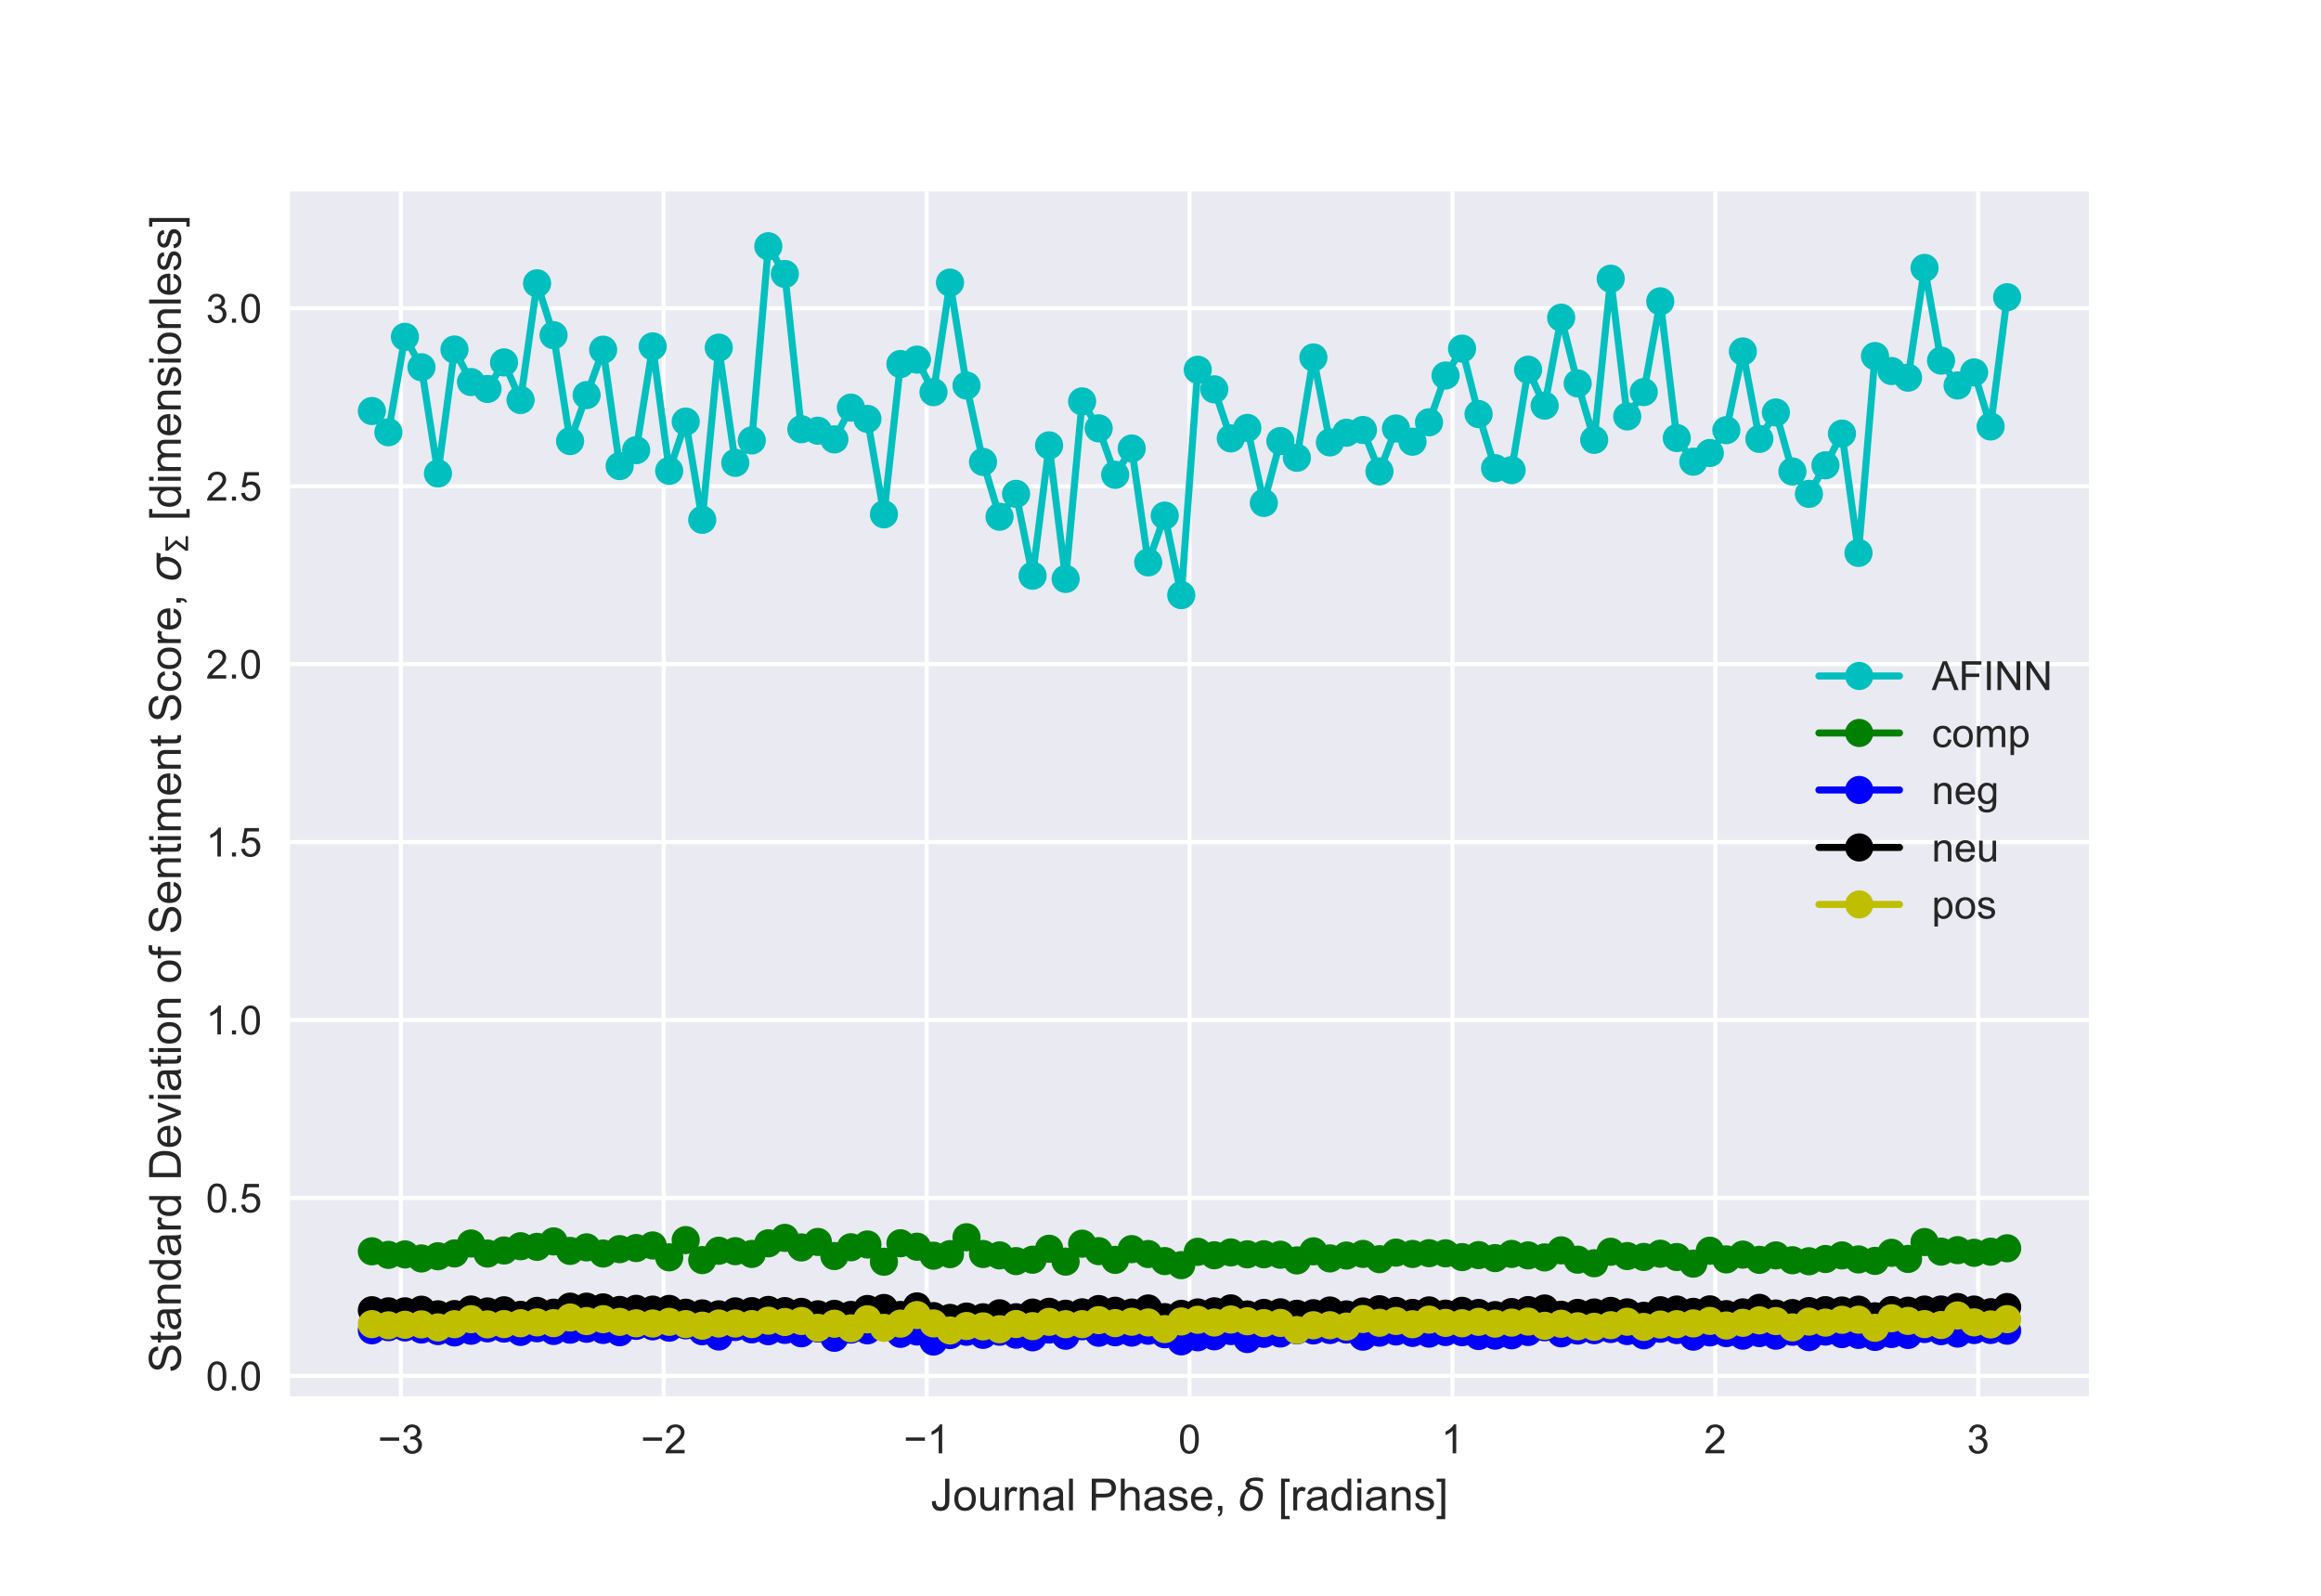 <?xml version="1.0" encoding="utf-8" standalone="no"?>
<!DOCTYPE svg PUBLIC "-//W3C//DTD SVG 1.1//EN"
  "http://www.w3.org/Graphics/SVG/1.1/DTD/svg11.dtd">
<!-- Created with matplotlib (http://matplotlib.org/) -->
<svg height="396pt" version="1.1" viewBox="0 0 576 396" width="576pt" xmlns="http://www.w3.org/2000/svg" xmlns:xlink="http://www.w3.org/1999/xlink">
 <defs>
  <style type="text/css">
*{stroke-linecap:butt;stroke-linejoin:round;}
  </style>
 </defs>
 <g id="figure_1">
  <g id="patch_1">
   <path d="M 0 396 
L 576 396 
L 576 0 
L 0 0 
z
" style="fill:#ffffff;"/>
  </g>
  <g id="axes_1">
   <g id="patch_2">
    <path d="M 72 346.5 
L 518.4 346.5 
L 518.4 47.52 
L 72 47.52 
z
" style="fill:#eaeaf2;"/>
   </g>
   <g id="matplotlib.axis_1">
    <g id="xtick_1">
     <g id="line2d_1">
      <path clip-path="url(#pde75e4686f)" d="M 99.479 346.5 
L 99.479 47.52 
" style="fill:none;stroke:#ffffff;stroke-linecap:round;"/>
     </g>
     <g id="line2d_2"/>
     <g id="text_1">
      <!-- −3 -->
      <defs>
       <path d="M 52.828 31.203 
L 5.562 31.203 
L 5.562 39.406 
L 52.828 39.406 
z
" id="ArialMT-2212"/>
       <path d="M 4.203 18.891 
L 12.984 20.062 
Q 14.5 12.594 18.141 9.297 
Q 21.781 6 27 6 
Q 33.203 6 37.469 10.297 
Q 41.75 14.594 41.75 20.953 
Q 41.75 27 37.797 30.922 
Q 33.844 34.859 27.734 34.859 
Q 25.25 34.859 21.531 33.891 
L 22.516 41.609 
Q 23.391 41.5 23.922 41.5 
Q 29.547 41.5 34.031 44.422 
Q 38.531 47.359 38.531 53.469 
Q 38.531 58.297 35.25 61.469 
Q 31.984 64.656 26.812 64.656 
Q 21.688 64.656 18.266 61.422 
Q 14.844 58.203 13.875 51.766 
L 5.078 53.328 
Q 6.688 62.156 12.391 67.016 
Q 18.109 71.875 26.609 71.875 
Q 32.469 71.875 37.391 69.359 
Q 42.328 66.844 44.938 62.5 
Q 47.562 58.156 47.562 53.266 
Q 47.562 48.641 45.062 44.828 
Q 42.578 41.016 37.703 38.766 
Q 44.047 37.312 47.562 32.688 
Q 51.078 28.078 51.078 21.141 
Q 51.078 11.766 44.234 5.25 
Q 37.406 -1.266 26.953 -1.266 
Q 17.531 -1.266 11.297 4.344 
Q 5.078 9.969 4.203 18.891 
z
" id="ArialMT-33"/>
      </defs>
      <g style="fill:#262626;" transform="translate(93.778 360.658)scale(0.1 -0.1)">
       <use xlink:href="#ArialMT-2212"/>
       <use x="58.398" xlink:href="#ArialMT-33"/>
      </g>
     </g>
    </g>
    <g id="xtick_2">
     <g id="line2d_3">
      <path clip-path="url(#pde75e4686f)" d="M 164.719 346.5 
L 164.719 47.52 
" style="fill:none;stroke:#ffffff;stroke-linecap:round;"/>
     </g>
     <g id="line2d_4"/>
     <g id="text_2">
      <!-- −2 -->
      <defs>
       <path d="M 50.344 8.453 
L 50.344 0 
L 3.031 0 
Q 2.938 3.172 4.047 6.109 
Q 5.859 10.938 9.828 15.625 
Q 13.812 20.312 21.344 26.469 
Q 33.016 36.031 37.109 41.625 
Q 41.219 47.219 41.219 52.203 
Q 41.219 57.422 37.469 61 
Q 33.734 64.594 27.734 64.594 
Q 21.391 64.594 17.578 60.781 
Q 13.766 56.984 13.719 50.25 
L 4.688 51.172 
Q 5.609 61.281 11.656 66.578 
Q 17.719 71.875 27.938 71.875 
Q 38.234 71.875 44.234 66.156 
Q 50.25 60.453 50.25 52 
Q 50.25 47.703 48.484 43.547 
Q 46.734 39.406 42.656 34.812 
Q 38.578 30.219 29.109 22.219 
Q 21.188 15.578 18.938 13.203 
Q 16.703 10.844 15.234 8.453 
z
" id="ArialMT-32"/>
      </defs>
      <g style="fill:#262626;" transform="translate(159.018 360.658)scale(0.1 -0.1)">
       <use xlink:href="#ArialMT-2212"/>
       <use x="58.398" xlink:href="#ArialMT-32"/>
      </g>
     </g>
    </g>
    <g id="xtick_3">
     <g id="line2d_5">
      <path clip-path="url(#pde75e4686f)" d="M 229.96 346.5 
L 229.96 47.52 
" style="fill:none;stroke:#ffffff;stroke-linecap:round;"/>
     </g>
     <g id="line2d_6"/>
     <g id="text_3">
      <!-- −1 -->
      <defs>
       <path d="M 37.25 0 
L 28.469 0 
L 28.469 56 
Q 25.297 52.984 20.141 49.953 
Q 14.984 46.922 10.891 45.406 
L 10.891 53.906 
Q 18.266 57.375 23.781 62.297 
Q 29.297 67.234 31.594 71.875 
L 37.25 71.875 
z
" id="ArialMT-31"/>
      </defs>
      <g style="fill:#262626;" transform="translate(224.259 360.658)scale(0.1 -0.1)">
       <use xlink:href="#ArialMT-2212"/>
       <use x="58.398" xlink:href="#ArialMT-31"/>
      </g>
     </g>
    </g>
    <g id="xtick_4">
     <g id="line2d_7">
      <path clip-path="url(#pde75e4686f)" d="M 295.2 346.5 
L 295.2 47.52 
" style="fill:none;stroke:#ffffff;stroke-linecap:round;"/>
     </g>
     <g id="line2d_8"/>
     <g id="text_4">
      <!-- 0 -->
      <defs>
       <path d="M 4.156 35.297 
Q 4.156 48 6.766 55.734 
Q 9.375 63.484 14.516 67.672 
Q 19.672 71.875 27.484 71.875 
Q 33.25 71.875 37.594 69.547 
Q 41.938 67.234 44.766 62.859 
Q 47.609 58.5 49.219 52.219 
Q 50.828 45.953 50.828 35.297 
Q 50.828 22.703 48.234 14.969 
Q 45.656 7.234 40.5 3 
Q 35.359 -1.219 27.484 -1.219 
Q 17.141 -1.219 11.234 6.203 
Q 4.156 15.141 4.156 35.297 
z
M 13.188 35.297 
Q 13.188 17.672 17.312 11.828 
Q 21.438 6 27.484 6 
Q 33.547 6 37.672 11.859 
Q 41.797 17.719 41.797 35.297 
Q 41.797 52.984 37.672 58.781 
Q 33.547 64.594 27.391 64.594 
Q 21.344 64.594 17.719 59.469 
Q 13.188 52.938 13.188 35.297 
z
" id="ArialMT-30"/>
      </defs>
      <g style="fill:#262626;" transform="translate(292.42 360.658)scale(0.1 -0.1)">
       <use xlink:href="#ArialMT-30"/>
      </g>
     </g>
    </g>
    <g id="xtick_5">
     <g id="line2d_9">
      <path clip-path="url(#pde75e4686f)" d="M 360.44 346.5 
L 360.44 47.52 
" style="fill:none;stroke:#ffffff;stroke-linecap:round;"/>
     </g>
     <g id="line2d_10"/>
     <g id="text_5">
      <!-- 1 -->
      <g style="fill:#262626;" transform="translate(357.66 360.658)scale(0.1 -0.1)">
       <use xlink:href="#ArialMT-31"/>
      </g>
     </g>
    </g>
    <g id="xtick_6">
     <g id="line2d_11">
      <path clip-path="url(#pde75e4686f)" d="M 425.681 346.5 
L 425.681 47.52 
" style="fill:none;stroke:#ffffff;stroke-linecap:round;"/>
     </g>
     <g id="line2d_12"/>
     <g id="text_6">
      <!-- 2 -->
      <g style="fill:#262626;" transform="translate(422.9 360.658)scale(0.1 -0.1)">
       <use xlink:href="#ArialMT-32"/>
      </g>
     </g>
    </g>
    <g id="xtick_7">
     <g id="line2d_13">
      <path clip-path="url(#pde75e4686f)" d="M 490.921 346.5 
L 490.921 47.52 
" style="fill:none;stroke:#ffffff;stroke-linecap:round;"/>
     </g>
     <g id="line2d_14"/>
     <g id="text_7">
      <!-- 3 -->
      <g style="fill:#262626;" transform="translate(488.141 360.658)scale(0.1 -0.1)">
       <use xlink:href="#ArialMT-33"/>
      </g>
     </g>
    </g>
    <g id="text_8">
     <!-- Journal Phase, $\delta$ [radians] -->
     <defs>
      <path d="M 2.875 20.312 
L 11.422 21.484 
Q 11.766 13.281 14.5 10.25 
Q 17.234 7.234 22.078 7.234 
Q 25.641 7.234 28.219 8.859 
Q 30.812 10.5 31.781 13.297 
Q 32.766 16.109 32.766 22.266 
L 32.766 71.578 
L 42.234 71.578 
L 42.234 22.797 
Q 42.234 13.812 40.062 8.875 
Q 37.891 3.953 33.172 1.359 
Q 28.469 -1.219 22.125 -1.219 
Q 12.703 -1.219 7.688 4.203 
Q 2.688 9.625 2.875 20.312 
z
" id="ArialMT-4a"/>
      <path d="M 3.328 25.922 
Q 3.328 40.328 11.328 47.266 
Q 18.016 53.031 27.641 53.031 
Q 38.328 53.031 45.109 46.016 
Q 51.906 39.016 51.906 26.656 
Q 51.906 16.656 48.906 10.906 
Q 45.906 5.172 40.156 2 
Q 34.422 -1.172 27.641 -1.172 
Q 16.75 -1.172 10.031 5.812 
Q 3.328 12.797 3.328 25.922 
z
M 12.359 25.922 
Q 12.359 15.969 16.703 11.016 
Q 21.047 6.062 27.641 6.062 
Q 34.188 6.062 38.531 11.031 
Q 42.875 16.016 42.875 26.219 
Q 42.875 35.844 38.5 40.797 
Q 34.125 45.75 27.641 45.75 
Q 21.047 45.75 16.703 40.812 
Q 12.359 35.891 12.359 25.922 
z
" id="ArialMT-6f"/>
      <path d="M 40.578 0 
L 40.578 7.625 
Q 34.516 -1.172 24.125 -1.172 
Q 19.531 -1.172 15.547 0.578 
Q 11.578 2.344 9.641 5 
Q 7.719 7.672 6.938 11.531 
Q 6.391 14.109 6.391 19.734 
L 6.391 51.859 
L 15.188 51.859 
L 15.188 23.094 
Q 15.188 16.219 15.719 13.812 
Q 16.547 10.359 19.234 8.375 
Q 21.922 6.391 25.875 6.391 
Q 29.828 6.391 33.297 8.422 
Q 36.766 10.453 38.203 13.938 
Q 39.656 17.438 39.656 24.078 
L 39.656 51.859 
L 48.438 51.859 
L 48.438 0 
z
" id="ArialMT-75"/>
      <path d="M 6.5 0 
L 6.5 51.859 
L 14.406 51.859 
L 14.406 44 
Q 17.438 49.516 20 51.266 
Q 22.562 53.031 25.641 53.031 
Q 30.078 53.031 34.672 50.203 
L 31.641 42.047 
Q 28.422 43.953 25.203 43.953 
Q 22.312 43.953 20.016 42.219 
Q 17.719 40.484 16.75 37.406 
Q 15.281 32.719 15.281 27.156 
L 15.281 0 
z
" id="ArialMT-72"/>
      <path d="M 6.594 0 
L 6.594 51.859 
L 14.5 51.859 
L 14.5 44.484 
Q 20.219 53.031 31 53.031 
Q 35.688 53.031 39.625 51.344 
Q 43.562 49.656 45.516 46.922 
Q 47.469 44.188 48.25 40.438 
Q 48.734 37.984 48.734 31.891 
L 48.734 0 
L 39.938 0 
L 39.938 31.547 
Q 39.938 36.922 38.906 39.578 
Q 37.891 42.234 35.281 43.812 
Q 32.672 45.406 29.156 45.406 
Q 23.531 45.406 19.453 41.844 
Q 15.375 38.281 15.375 28.328 
L 15.375 0 
z
" id="ArialMT-6e"/>
      <path d="M 40.438 6.391 
Q 35.547 2.25 31.031 0.531 
Q 26.516 -1.172 21.344 -1.172 
Q 12.797 -1.172 8.203 3 
Q 3.609 7.172 3.609 13.672 
Q 3.609 17.484 5.344 20.625 
Q 7.078 23.781 9.891 25.688 
Q 12.703 27.594 16.219 28.562 
Q 18.797 29.25 24.031 29.891 
Q 34.672 31.156 39.703 32.906 
Q 39.75 34.719 39.75 35.203 
Q 39.75 40.578 37.25 42.781 
Q 33.891 45.75 27.25 45.75 
Q 21.047 45.75 18.094 43.578 
Q 15.141 41.406 13.719 35.891 
L 5.125 37.062 
Q 6.297 42.578 8.984 45.969 
Q 11.672 49.359 16.75 51.188 
Q 21.828 53.031 28.516 53.031 
Q 35.156 53.031 39.297 51.469 
Q 43.453 49.906 45.406 47.531 
Q 47.359 45.172 48.141 41.547 
Q 48.578 39.312 48.578 33.453 
L 48.578 21.734 
Q 48.578 9.469 49.141 6.219 
Q 49.703 2.984 51.375 0 
L 42.188 0 
Q 40.828 2.734 40.438 6.391 
z
M 39.703 26.031 
Q 34.906 24.078 25.344 22.703 
Q 19.922 21.922 17.672 20.938 
Q 15.438 19.969 14.203 18.094 
Q 12.984 16.219 12.984 13.922 
Q 12.984 10.406 15.641 8.062 
Q 18.312 5.719 23.438 5.719 
Q 28.516 5.719 32.469 7.938 
Q 36.422 10.156 38.281 14.016 
Q 39.703 17 39.703 22.797 
z
" id="ArialMT-61"/>
      <path d="M 6.391 0 
L 6.391 71.578 
L 15.188 71.578 
L 15.188 0 
z
" id="ArialMT-6c"/>
      <path id="ArialMT-20"/>
      <path d="M 7.719 0 
L 7.719 71.578 
L 34.719 71.578 
Q 41.844 71.578 45.609 70.906 
Q 50.875 70.016 54.438 67.547 
Q 58.016 65.094 60.188 60.641 
Q 62.359 56.203 62.359 50.875 
Q 62.359 41.75 56.547 35.422 
Q 50.734 29.109 35.547 29.109 
L 17.188 29.109 
L 17.188 0 
z
M 17.188 37.547 
L 35.688 37.547 
Q 44.875 37.547 48.734 40.969 
Q 52.594 44.391 52.594 50.594 
Q 52.594 55.078 50.312 58.266 
Q 48.047 61.469 44.344 62.5 
Q 41.938 63.141 35.5 63.141 
L 17.188 63.141 
z
" id="ArialMT-50"/>
      <path d="M 6.594 0 
L 6.594 71.578 
L 15.375 71.578 
L 15.375 45.906 
Q 21.531 53.031 30.906 53.031 
Q 36.672 53.031 40.922 50.75 
Q 45.172 48.484 47 44.484 
Q 48.828 40.484 48.828 32.859 
L 48.828 0 
L 40.047 0 
L 40.047 32.859 
Q 40.047 39.453 37.188 42.453 
Q 34.328 45.453 29.109 45.453 
Q 25.203 45.453 21.75 43.422 
Q 18.312 41.406 16.844 37.938 
Q 15.375 34.469 15.375 28.375 
L 15.375 0 
z
" id="ArialMT-68"/>
      <path d="M 3.078 15.484 
L 11.766 16.844 
Q 12.5 11.625 15.844 8.844 
Q 19.188 6.062 25.203 6.062 
Q 31.25 6.062 34.172 8.516 
Q 37.109 10.984 37.109 14.312 
Q 37.109 17.281 34.516 19 
Q 32.719 20.172 25.531 21.969 
Q 15.875 24.422 12.141 26.203 
Q 8.406 27.984 6.469 31.125 
Q 4.547 34.281 4.547 38.094 
Q 4.547 41.547 6.125 44.5 
Q 7.719 47.469 10.453 49.422 
Q 12.5 50.922 16.031 51.969 
Q 19.578 53.031 23.641 53.031 
Q 29.734 53.031 34.344 51.266 
Q 38.969 49.516 41.156 46.5 
Q 43.359 43.5 44.188 38.484 
L 35.594 37.312 
Q 35.016 41.312 32.203 43.547 
Q 29.391 45.797 24.266 45.797 
Q 18.219 45.797 15.625 43.797 
Q 13.031 41.797 13.031 39.109 
Q 13.031 37.406 14.109 36.031 
Q 15.188 34.625 17.484 33.688 
Q 18.797 33.203 25.25 31.453 
Q 34.578 28.953 38.25 27.359 
Q 41.938 25.781 44.031 22.75 
Q 46.141 19.734 46.141 15.234 
Q 46.141 10.844 43.578 6.953 
Q 41.016 3.078 36.172 0.953 
Q 31.344 -1.172 25.25 -1.172 
Q 15.141 -1.172 9.844 3.031 
Q 4.547 7.234 3.078 15.484 
z
" id="ArialMT-73"/>
      <path d="M 42.094 16.703 
L 51.172 15.578 
Q 49.031 7.625 43.219 3.219 
Q 37.406 -1.172 28.375 -1.172 
Q 17 -1.172 10.328 5.828 
Q 3.656 12.844 3.656 25.484 
Q 3.656 38.578 10.391 45.797 
Q 17.141 53.031 27.875 53.031 
Q 38.281 53.031 44.875 45.953 
Q 51.469 38.875 51.469 26.031 
Q 51.469 25.25 51.422 23.688 
L 12.75 23.688 
Q 13.234 15.141 17.578 10.594 
Q 21.922 6.062 28.422 6.062 
Q 33.25 6.062 36.672 8.594 
Q 40.094 11.141 42.094 16.703 
z
M 13.234 30.906 
L 42.188 30.906 
Q 41.609 37.453 38.875 40.719 
Q 34.672 45.797 27.984 45.797 
Q 21.922 45.797 17.797 41.75 
Q 13.672 37.703 13.234 30.906 
z
" id="ArialMT-65"/>
      <path d="M 8.891 0 
L 8.891 10.016 
L 18.891 10.016 
L 18.891 0 
Q 18.891 -5.516 16.938 -8.906 
Q 14.984 -12.312 10.75 -14.156 
L 8.297 -10.406 
Q 11.078 -9.188 12.391 -6.812 
Q 13.719 -4.438 13.875 0 
z
" id="ArialMT-2c"/>
      <path d="M 54.25 63.328 
Q 49.953 66.75 38.281 66.75 
Q 25.922 66.75 24.812 61.031 
Q 23.922 56.547 36.375 54.203 
Q 46.141 52.391 50.828 46.922 
Q 56.5 40.328 53.859 26.812 
Q 51.312 13.875 43.172 6.25 
Q 34.969 -1.422 23.25 -1.422 
Q 11.578 -1.422 6.344 6.25 
Q 1.125 13.875 3.766 27.297 
Q 5.672 37.25 13.922 45.312 
Q 17.141 48.438 21.141 50.203 
Q 14.266 54.047 15.625 60.938 
Q 18.219 74.219 39.75 74.219 
Q 50.531 74.219 55.719 70.797 
z
M 27.391 47.75 
Q 23.828 46.344 20.406 42.781 
Q 15.141 37.25 13.234 27.297 
Q 11.281 17.391 14.359 11.812 
Q 17.484 6.203 24.75 6.203 
Q 31.938 6.203 37.203 11.859 
Q 42.531 17.531 44.344 26.812 
Q 46.188 36.531 42.672 41.219 
Q 38.922 46.234 32.859 46.781 
Q 29.781 47.078 27.391 47.75 
z
" id="DejaVuSans-Oblique-3b4"/>
      <path d="M 6.781 -19.875 
L 6.781 71.578 
L 26.172 71.578 
L 26.172 64.312 
L 15.578 64.312 
L 15.578 -12.594 
L 26.172 -12.594 
L 26.172 -19.875 
z
" id="ArialMT-5b"/>
      <path d="M 40.234 0 
L 40.234 6.547 
Q 35.297 -1.172 25.734 -1.172 
Q 19.531 -1.172 14.328 2.25 
Q 9.125 5.672 6.266 11.797 
Q 3.422 17.922 3.422 25.875 
Q 3.422 33.641 6 39.969 
Q 8.594 46.297 13.766 49.656 
Q 18.953 53.031 25.344 53.031 
Q 30.031 53.031 33.688 51.047 
Q 37.359 49.078 39.656 45.906 
L 39.656 71.578 
L 48.391 71.578 
L 48.391 0 
z
M 12.453 25.875 
Q 12.453 15.922 16.641 10.984 
Q 20.844 6.062 26.562 6.062 
Q 32.328 6.062 36.344 10.766 
Q 40.375 15.484 40.375 25.141 
Q 40.375 35.797 36.266 40.766 
Q 32.172 45.75 26.172 45.75 
Q 20.312 45.75 16.375 40.969 
Q 12.453 36.188 12.453 25.875 
z
" id="ArialMT-64"/>
      <path d="M 6.641 61.469 
L 6.641 71.578 
L 15.438 71.578 
L 15.438 61.469 
z
M 6.641 0 
L 6.641 51.859 
L 15.438 51.859 
L 15.438 0 
z
" id="ArialMT-69"/>
      <path d="M 21.297 -19.875 
L 1.906 -19.875 
L 1.906 -12.594 
L 12.5 -12.594 
L 12.5 64.312 
L 1.906 64.312 
L 1.906 71.578 
L 21.297 71.578 
z
" id="ArialMT-5d"/>
     </defs>
     <g style="fill:#262626;" transform="translate(230.96 374.895)scale(0.11 -0.11)">
      <use transform="translate(0 0.781)" xlink:href="#ArialMT-4a"/>
      <use transform="translate(50 0.781)" xlink:href="#ArialMT-6f"/>
      <use transform="translate(105.615 0.781)" xlink:href="#ArialMT-75"/>
      <use transform="translate(161.23 0.781)" xlink:href="#ArialMT-72"/>
      <use transform="translate(194.531 0.781)" xlink:href="#ArialMT-6e"/>
      <use transform="translate(250.146 0.781)" xlink:href="#ArialMT-61"/>
      <use transform="translate(305.762 0.781)" xlink:href="#ArialMT-6c"/>
      <use transform="translate(327.979 0.781)" xlink:href="#ArialMT-20"/>
      <use transform="translate(355.762 0.781)" xlink:href="#ArialMT-50"/>
      <use transform="translate(422.461 0.781)" xlink:href="#ArialMT-68"/>
      <use transform="translate(478.076 0.781)" xlink:href="#ArialMT-61"/>
      <use transform="translate(533.691 0.781)" xlink:href="#ArialMT-73"/>
      <use transform="translate(583.691 0.781)" xlink:href="#ArialMT-65"/>
      <use transform="translate(639.307 0.781)" xlink:href="#ArialMT-2c"/>
      <use transform="translate(667.09 0.781)" xlink:href="#ArialMT-20"/>
      <use transform="translate(694.873 0.781)" xlink:href="#DejaVuSans-Oblique-3b4"/>
      <use transform="translate(756.055 0.781)" xlink:href="#ArialMT-20"/>
      <use transform="translate(783.838 0.781)" xlink:href="#ArialMT-5b"/>
      <use transform="translate(811.621 0.781)" xlink:href="#ArialMT-72"/>
      <use transform="translate(844.922 0.781)" xlink:href="#ArialMT-61"/>
      <use transform="translate(900.537 0.781)" xlink:href="#ArialMT-64"/>
      <use transform="translate(956.152 0.781)" xlink:href="#ArialMT-69"/>
      <use transform="translate(978.369 0.781)" xlink:href="#ArialMT-61"/>
      <use transform="translate(1033.984 0.781)" xlink:href="#ArialMT-6e"/>
      <use transform="translate(1089.6 0.781)" xlink:href="#ArialMT-73"/>
      <use transform="translate(1139.6 0.781)" xlink:href="#ArialMT-5d"/>
     </g>
    </g>
   </g>
   <g id="matplotlib.axis_2">
    <g id="ytick_1">
     <g id="line2d_15">
      <path clip-path="url(#pde75e4686f)" d="M 72 341.434 
L 518.4 341.434 
" style="fill:none;stroke:#ffffff;stroke-linecap:round;"/>
     </g>
     <g id="line2d_16"/>
     <g id="text_9">
      <!-- 0.0 -->
      <defs>
       <path d="M 9.078 0 
L 9.078 10.016 
L 19.094 10.016 
L 19.094 0 
z
" id="ArialMT-2e"/>
      </defs>
      <g style="fill:#262626;" transform="translate(51.1 345.013)scale(0.1 -0.1)">
       <use xlink:href="#ArialMT-30"/>
       <use x="55.615" xlink:href="#ArialMT-2e"/>
       <use x="83.398" xlink:href="#ArialMT-30"/>
      </g>
     </g>
    </g>
    <g id="ytick_2">
     <g id="line2d_17">
      <path clip-path="url(#pde75e4686f)" d="M 72 297.278 
L 518.4 297.278 
" style="fill:none;stroke:#ffffff;stroke-linecap:round;"/>
     </g>
     <g id="line2d_18"/>
     <g id="text_10">
      <!-- 0.5 -->
      <defs>
       <path d="M 4.156 18.75 
L 13.375 19.531 
Q 14.406 12.797 18.141 9.391 
Q 21.875 6 27.156 6 
Q 33.5 6 37.891 10.781 
Q 42.281 15.578 42.281 23.484 
Q 42.281 31 38.062 35.344 
Q 33.844 39.703 27 39.703 
Q 22.75 39.703 19.328 37.766 
Q 15.922 35.844 13.969 32.766 
L 5.719 33.844 
L 12.641 70.609 
L 48.25 70.609 
L 48.25 62.203 
L 19.672 62.203 
L 15.828 42.969 
Q 22.266 47.469 29.344 47.469 
Q 38.719 47.469 45.156 40.969 
Q 51.609 34.469 51.609 24.266 
Q 51.609 14.547 45.953 7.469 
Q 39.062 -1.219 27.156 -1.219 
Q 17.391 -1.219 11.203 4.25 
Q 5.031 9.719 4.156 18.75 
z
" id="ArialMT-35"/>
      </defs>
      <g style="fill:#262626;" transform="translate(51.1 300.857)scale(0.1 -0.1)">
       <use xlink:href="#ArialMT-30"/>
       <use x="55.615" xlink:href="#ArialMT-2e"/>
       <use x="83.398" xlink:href="#ArialMT-35"/>
      </g>
     </g>
    </g>
    <g id="ytick_3">
     <g id="line2d_19">
      <path clip-path="url(#pde75e4686f)" d="M 72 253.122 
L 518.4 253.122 
" style="fill:none;stroke:#ffffff;stroke-linecap:round;"/>
     </g>
     <g id="line2d_20"/>
     <g id="text_11">
      <!-- 1.0 -->
      <g style="fill:#262626;" transform="translate(51.1 256.701)scale(0.1 -0.1)">
       <use xlink:href="#ArialMT-31"/>
       <use x="55.615" xlink:href="#ArialMT-2e"/>
       <use x="83.398" xlink:href="#ArialMT-30"/>
      </g>
     </g>
    </g>
    <g id="ytick_4">
     <g id="line2d_21">
      <path clip-path="url(#pde75e4686f)" d="M 72 208.966 
L 518.4 208.966 
" style="fill:none;stroke:#ffffff;stroke-linecap:round;"/>
     </g>
     <g id="line2d_22"/>
     <g id="text_12">
      <!-- 1.5 -->
      <g style="fill:#262626;" transform="translate(51.1 212.545)scale(0.1 -0.1)">
       <use xlink:href="#ArialMT-31"/>
       <use x="55.615" xlink:href="#ArialMT-2e"/>
       <use x="83.398" xlink:href="#ArialMT-35"/>
      </g>
     </g>
    </g>
    <g id="ytick_5">
     <g id="line2d_23">
      <path clip-path="url(#pde75e4686f)" d="M 72 164.81 
L 518.4 164.81 
" style="fill:none;stroke:#ffffff;stroke-linecap:round;"/>
     </g>
     <g id="line2d_24"/>
     <g id="text_13">
      <!-- 2.0 -->
      <g style="fill:#262626;" transform="translate(51.1 168.389)scale(0.1 -0.1)">
       <use xlink:href="#ArialMT-32"/>
       <use x="55.615" xlink:href="#ArialMT-2e"/>
       <use x="83.398" xlink:href="#ArialMT-30"/>
      </g>
     </g>
    </g>
    <g id="ytick_6">
     <g id="line2d_25">
      <path clip-path="url(#pde75e4686f)" d="M 72 120.654 
L 518.4 120.654 
" style="fill:none;stroke:#ffffff;stroke-linecap:round;"/>
     </g>
     <g id="line2d_26"/>
     <g id="text_14">
      <!-- 2.5 -->
      <g style="fill:#262626;" transform="translate(51.1 124.233)scale(0.1 -0.1)">
       <use xlink:href="#ArialMT-32"/>
       <use x="55.615" xlink:href="#ArialMT-2e"/>
       <use x="83.398" xlink:href="#ArialMT-35"/>
      </g>
     </g>
    </g>
    <g id="ytick_7">
     <g id="line2d_27">
      <path clip-path="url(#pde75e4686f)" d="M 72 76.498 
L 518.4 76.498 
" style="fill:none;stroke:#ffffff;stroke-linecap:round;"/>
     </g>
     <g id="line2d_28"/>
     <g id="text_15">
      <!-- 3.0 -->
      <g style="fill:#262626;" transform="translate(51.1 80.077)scale(0.1 -0.1)">
       <use xlink:href="#ArialMT-33"/>
       <use x="55.615" xlink:href="#ArialMT-2e"/>
       <use x="83.398" xlink:href="#ArialMT-30"/>
      </g>
     </g>
    </g>
    <g id="text_16">
     <!-- Standard Deviation of Sentiment Score, $\sigma_{\Sigma}$ [dimensionless] -->
     <defs>
      <path d="M 4.5 23 
L 13.422 23.781 
Q 14.062 18.406 16.375 14.969 
Q 18.703 11.531 23.578 9.406 
Q 28.469 7.281 34.578 7.281 
Q 39.984 7.281 44.141 8.891 
Q 48.297 10.5 50.312 13.297 
Q 52.344 16.109 52.344 19.438 
Q 52.344 22.797 50.391 25.312 
Q 48.438 27.828 43.953 29.547 
Q 41.062 30.672 31.203 33.031 
Q 21.344 35.406 17.391 37.5 
Q 12.25 40.188 9.734 44.156 
Q 7.234 48.141 7.234 53.078 
Q 7.234 58.5 10.297 63.203 
Q 13.375 67.922 19.281 70.359 
Q 25.203 72.797 32.422 72.797 
Q 40.375 72.797 46.453 70.234 
Q 52.547 67.672 55.812 62.688 
Q 59.078 57.719 59.328 51.422 
L 50.25 50.734 
Q 49.516 57.516 45.281 60.984 
Q 41.062 64.453 32.812 64.453 
Q 24.219 64.453 20.281 61.297 
Q 16.359 58.156 16.359 53.719 
Q 16.359 49.859 19.141 47.359 
Q 21.875 44.875 33.422 42.266 
Q 44.969 39.656 49.266 37.703 
Q 55.516 34.812 58.484 30.391 
Q 61.469 25.984 61.469 20.219 
Q 61.469 14.5 58.203 9.438 
Q 54.938 4.391 48.797 1.578 
Q 42.672 -1.219 35.016 -1.219 
Q 25.297 -1.219 18.719 1.609 
Q 12.156 4.438 8.422 10.125 
Q 4.688 15.828 4.5 23 
z
" id="ArialMT-53"/>
      <path d="M 25.781 7.859 
L 27.047 0.094 
Q 23.344 -0.688 20.406 -0.688 
Q 15.625 -0.688 12.984 0.828 
Q 10.359 2.344 9.281 4.812 
Q 8.203 7.281 8.203 15.188 
L 8.203 45.016 
L 1.766 45.016 
L 1.766 51.859 
L 8.203 51.859 
L 8.203 64.703 
L 16.938 69.969 
L 16.938 51.859 
L 25.781 51.859 
L 25.781 45.016 
L 16.938 45.016 
L 16.938 14.703 
Q 16.938 10.938 17.406 9.859 
Q 17.875 8.797 18.922 8.156 
Q 19.969 7.516 21.922 7.516 
Q 23.391 7.516 25.781 7.859 
z
" id="ArialMT-74"/>
      <path d="M 7.719 0 
L 7.719 71.578 
L 32.375 71.578 
Q 40.719 71.578 45.125 70.562 
Q 51.266 69.141 55.609 65.438 
Q 61.281 60.641 64.078 53.188 
Q 66.891 45.75 66.891 36.188 
Q 66.891 28.031 64.984 21.734 
Q 63.094 15.438 60.109 11.297 
Q 57.125 7.172 53.578 4.797 
Q 50.047 2.438 45.047 1.219 
Q 40.047 0 33.547 0 
z
M 17.188 8.453 
L 32.469 8.453 
Q 39.547 8.453 43.578 9.766 
Q 47.609 11.078 50 13.484 
Q 53.375 16.844 55.25 22.531 
Q 57.125 28.219 57.125 36.328 
Q 57.125 47.562 53.438 53.594 
Q 49.75 59.625 44.484 61.672 
Q 40.672 63.141 32.234 63.141 
L 17.188 63.141 
z
" id="ArialMT-44"/>
      <path d="M 21 0 
L 1.266 51.859 
L 10.547 51.859 
L 21.688 20.797 
Q 23.484 15.766 25 10.359 
Q 26.172 14.453 28.266 20.219 
L 39.797 51.859 
L 48.828 51.859 
L 29.203 0 
z
" id="ArialMT-76"/>
      <path d="M 8.688 0 
L 8.688 45.016 
L 0.922 45.016 
L 0.922 51.859 
L 8.688 51.859 
L 8.688 57.375 
Q 8.688 62.594 9.625 65.141 
Q 10.891 68.562 14.078 70.672 
Q 17.281 72.797 23.047 72.797 
Q 26.766 72.797 31.25 71.922 
L 29.938 64.266 
Q 27.203 64.75 24.75 64.75 
Q 20.75 64.75 19.094 63.031 
Q 17.438 61.328 17.438 56.641 
L 17.438 51.859 
L 27.547 51.859 
L 27.547 45.016 
L 17.438 45.016 
L 17.438 0 
z
" id="ArialMT-66"/>
      <path d="M 6.594 0 
L 6.594 51.859 
L 14.453 51.859 
L 14.453 44.578 
Q 16.891 48.391 20.938 50.703 
Q 25 53.031 30.172 53.031 
Q 35.938 53.031 39.625 50.641 
Q 43.312 48.25 44.828 43.953 
Q 50.984 53.031 60.844 53.031 
Q 68.562 53.031 72.703 48.75 
Q 76.859 44.484 76.859 35.594 
L 76.859 0 
L 68.109 0 
L 68.109 32.672 
Q 68.109 37.938 67.25 40.25 
Q 66.406 42.578 64.156 43.984 
Q 61.922 45.406 58.891 45.406 
Q 53.422 45.406 49.797 41.766 
Q 46.188 38.141 46.188 30.125 
L 46.188 0 
L 37.406 0 
L 37.406 33.688 
Q 37.406 39.547 35.25 42.469 
Q 33.109 45.406 28.219 45.406 
Q 24.516 45.406 21.359 43.453 
Q 18.219 41.5 16.797 37.734 
Q 15.375 33.984 15.375 26.906 
L 15.375 0 
z
" id="ArialMT-6d"/>
      <path d="M 40.438 19 
L 49.078 17.875 
Q 47.656 8.938 41.812 3.875 
Q 35.984 -1.172 27.484 -1.172 
Q 16.844 -1.172 10.375 5.781 
Q 3.906 12.75 3.906 25.734 
Q 3.906 34.125 6.688 40.422 
Q 9.469 46.734 15.156 49.875 
Q 20.844 53.031 27.547 53.031 
Q 35.984 53.031 41.359 48.75 
Q 46.734 44.484 48.25 36.625 
L 39.703 35.297 
Q 38.484 40.531 35.375 43.156 
Q 32.281 45.797 27.875 45.797 
Q 21.234 45.797 17.078 41.031 
Q 12.938 36.281 12.938 25.984 
Q 12.938 15.531 16.938 10.797 
Q 20.953 6.062 27.391 6.062 
Q 32.562 6.062 36.031 9.234 
Q 39.5 12.406 40.438 19 
z
" id="ArialMT-63"/>
      <path d="M 34.672 47.562 
Q 27.25 47.562 22.219 42.188 
Q 16.891 36.578 15.141 27.297 
Q 13.188 17.484 16.312 11.812 
Q 19.391 6.203 26.656 6.203 
Q 33.844 6.203 39.109 11.859 
Q 44.438 17.531 46.344 27.297 
Q 48.047 36.234 45.016 42.188 
Q 42.188 47.562 34.672 47.562 
z
M 36.078 54.734 
L 65.922 54.688 
L 64.156 45.703 
L 54.109 45.703 
Q 57.906 38.094 55.859 27.297 
Q 53.219 13.875 45.062 6.25 
Q 36.859 -1.422 25.141 -1.422 
Q 13.375 -1.422 8.203 6.25 
Q 3.031 13.875 5.672 27.297 
Q 8.25 40.766 16.406 48.391 
Q 23.188 54.734 36.078 54.734 
z
" id="DejaVuSans-Oblique-3c3"/>
      <path d="M 21.141 8.297 
L 56.781 8.297 
L 56.781 0 
L 9.812 0 
L 9.812 8.297 
L 33.203 38.766 
L 9.812 64.594 
L 9.812 72.906 
L 55.906 72.906 
L 55.906 64.594 
L 21.141 64.594 
L 44.531 38.969 
z
" id="DejaVuSans-3a3"/>
     </defs>
     <g style="fill:#262626;" transform="translate(44.9 340.67)rotate(-90)scale(0.11 -0.11)">
      <use transform="translate(0 0.203)" xlink:href="#ArialMT-53"/>
      <use transform="translate(66.699 0.203)" xlink:href="#ArialMT-74"/>
      <use transform="translate(94.482 0.203)" xlink:href="#ArialMT-61"/>
      <use transform="translate(150.098 0.203)" xlink:href="#ArialMT-6e"/>
      <use transform="translate(205.713 0.203)" xlink:href="#ArialMT-64"/>
      <use transform="translate(261.328 0.203)" xlink:href="#ArialMT-61"/>
      <use transform="translate(316.943 0.203)" xlink:href="#ArialMT-72"/>
      <use transform="translate(350.244 0.203)" xlink:href="#ArialMT-64"/>
      <use transform="translate(405.859 0.203)" xlink:href="#ArialMT-20"/>
      <use transform="translate(433.643 0.203)" xlink:href="#ArialMT-44"/>
      <use transform="translate(505.859 0.203)" xlink:href="#ArialMT-65"/>
      <use transform="translate(561.475 0.203)" xlink:href="#ArialMT-76"/>
      <use transform="translate(611.475 0.203)" xlink:href="#ArialMT-69"/>
      <use transform="translate(633.691 0.203)" xlink:href="#ArialMT-61"/>
      <use transform="translate(689.307 0.203)" xlink:href="#ArialMT-74"/>
      <use transform="translate(717.09 0.203)" xlink:href="#ArialMT-69"/>
      <use transform="translate(739.307 0.203)" xlink:href="#ArialMT-6f"/>
      <use transform="translate(794.922 0.203)" xlink:href="#ArialMT-6e"/>
      <use transform="translate(850.537 0.203)" xlink:href="#ArialMT-20"/>
      <use transform="translate(878.32 0.203)" xlink:href="#ArialMT-6f"/>
      <use transform="translate(933.936 0.203)" xlink:href="#ArialMT-66"/>
      <use transform="translate(961.719 0.203)" xlink:href="#ArialMT-20"/>
      <use transform="translate(989.502 0.203)" xlink:href="#ArialMT-53"/>
      <use transform="translate(1056.201 0.203)" xlink:href="#ArialMT-65"/>
      <use transform="translate(1111.816 0.203)" xlink:href="#ArialMT-6e"/>
      <use transform="translate(1167.432 0.203)" xlink:href="#ArialMT-74"/>
      <use transform="translate(1195.215 0.203)" xlink:href="#ArialMT-69"/>
      <use transform="translate(1217.432 0.203)" xlink:href="#ArialMT-6d"/>
      <use transform="translate(1300.732 0.203)" xlink:href="#ArialMT-65"/>
      <use transform="translate(1356.348 0.203)" xlink:href="#ArialMT-6e"/>
      <use transform="translate(1411.963 0.203)" xlink:href="#ArialMT-74"/>
      <use transform="translate(1439.746 0.203)" xlink:href="#ArialMT-20"/>
      <use transform="translate(1467.529 0.203)" xlink:href="#ArialMT-53"/>
      <use transform="translate(1534.229 0.203)" xlink:href="#ArialMT-63"/>
      <use transform="translate(1584.229 0.203)" xlink:href="#ArialMT-6f"/>
      <use transform="translate(1639.844 0.203)" xlink:href="#ArialMT-72"/>
      <use transform="translate(1673.145 0.203)" xlink:href="#ArialMT-65"/>
      <use transform="translate(1728.76 0.203)" xlink:href="#ArialMT-2c"/>
      <use transform="translate(1756.543 0.203)" xlink:href="#ArialMT-20"/>
      <use transform="translate(1784.326 0.203)" xlink:href="#DejaVuSans-Oblique-3c3"/>
      <use transform="translate(1847.705 -16.203)scale(0.7)" xlink:href="#DejaVuSans-3a3"/>
      <use transform="translate(1894.668 0.203)" xlink:href="#ArialMT-20"/>
      <use transform="translate(1922.451 0.203)" xlink:href="#ArialMT-5b"/>
      <use transform="translate(1950.234 0.203)" xlink:href="#ArialMT-64"/>
      <use transform="translate(2005.85 0.203)" xlink:href="#ArialMT-69"/>
      <use transform="translate(2028.066 0.203)" xlink:href="#ArialMT-6d"/>
      <use transform="translate(2111.367 0.203)" xlink:href="#ArialMT-65"/>
      <use transform="translate(2166.982 0.203)" xlink:href="#ArialMT-6e"/>
      <use transform="translate(2222.598 0.203)" xlink:href="#ArialMT-73"/>
      <use transform="translate(2272.598 0.203)" xlink:href="#ArialMT-69"/>
      <use transform="translate(2294.814 0.203)" xlink:href="#ArialMT-6f"/>
      <use transform="translate(2350.43 0.203)" xlink:href="#ArialMT-6e"/>
      <use transform="translate(2406.045 0.203)" xlink:href="#ArialMT-6c"/>
      <use transform="translate(2428.262 0.203)" xlink:href="#ArialMT-65"/>
      <use transform="translate(2483.877 0.203)" xlink:href="#ArialMT-73"/>
      <use transform="translate(2533.877 0.203)" xlink:href="#ArialMT-73"/>
      <use transform="translate(2583.877 0.203)" xlink:href="#ArialMT-5d"/>
     </g>
    </g>
   </g>
   <g id="line2d_29">
    <path clip-path="url(#pde75e4686f)" d="M 92.291 101.999 
L 96.39 107.263 
L 100.489 83.586 
L 104.588 91.137 
L 108.688 117.493 
L 112.787 86.734 
L 116.886 94.808 
L 120.985 96.525 
L 125.084 89.93 
L 129.183 99.262 
L 133.283 70.309 
L 137.382 83.181 
L 141.481 109.452 
L 145.58 98.042 
L 149.679 86.781 
L 153.779 115.659 
L 157.878 111.707 
L 161.977 85.955 
L 166.076 116.85 
L 170.175 104.621 
L 174.274 128.994 
L 178.374 86.271 
L 182.473 114.855 
L 186.572 109.297 
L 190.671 61.11 
L 194.77 67.989 
L 198.869 106.515 
L 202.969 106.888 
L 207.068 109.039 
L 211.167 101.151 
L 215.266 103.955 
L 219.365 127.626 
L 223.464 90.334 
L 227.564 89.244 
L 231.663 97.317 
L 235.762 70.13 
L 239.861 95.675 
L 243.96 114.625 
L 248.06 128.231 
L 252.159 122.551 
L 256.258 142.866 
L 260.357 110.522 
L 264.456 143.663 
L 268.555 99.612 
L 272.655 106.299 
L 276.754 117.822 
L 280.853 111.299 
L 284.952 139.556 
L 289.051 127.955 
L 293.15 147.676 
L 297.25 91.756 
L 301.349 96.617 
L 305.448 108.792 
L 309.547 106.192 
L 313.646 124.803 
L 317.745 109.448 
L 321.845 113.603 
L 325.944 88.705 
L 330.043 109.781 
L 334.142 107.391 
L 338.241 106.708 
L 342.34 116.984 
L 346.44 106.339 
L 350.539 109.616 
L 354.638 104.795 
L 358.737 93.19 
L 362.836 86.517 
L 366.936 102.75 
L 371.035 116.181 
L 375.134 116.668 
L 379.233 91.758 
L 383.332 100.664 
L 387.431 78.836 
L 391.531 95.152 
L 395.63 109.152 
L 399.729 69.163 
L 403.828 103.341 
L 407.927 97.297 
L 412.026 74.782 
L 416.126 108.696 
L 420.225 114.57 
L 424.324 112.415 
L 428.423 106.749 
L 432.522 87.22 
L 436.621 108.918 
L 440.721 102.357 
L 444.82 117.004 
L 448.919 122.556 
L 453.018 115.473 
L 457.117 107.601 
L 461.217 137.209 
L 465.316 88.358 
L 469.415 92.076 
L 473.514 93.72 
L 477.613 66.486 
L 481.712 89.484 
L 485.812 95.657 
L 489.911 92.423 
L 494.01 105.827 
L 498.109 73.761 
" style="fill:none;stroke:#00bfbf;stroke-linecap:round;stroke-width:1.75;"/>
    <defs>
     <path d="M 0 3.5 
C 0.928 3.5 1.819 3.131 2.475 2.475 
C 3.131 1.819 3.5 0.928 3.5 0 
C 3.5 -0.928 3.131 -1.819 2.475 -2.475 
C 1.819 -3.131 0.928 -3.5 0 -3.5 
C -0.928 -3.5 -1.819 -3.131 -2.475 -2.475 
C -3.131 -1.819 -3.5 -0.928 -3.5 0 
C -3.5 0.928 -3.131 1.819 -2.475 2.475 
C -1.819 3.131 -0.928 3.5 0 3.5 
z
" id="m5af8f58ac5"/>
    </defs>
    <g clip-path="url(#pde75e4686f)">
     <use style="fill:#00bfbf;" x="92.291" xlink:href="#m5af8f58ac5" y="101.999"/>
     <use style="fill:#00bfbf;" x="96.39" xlink:href="#m5af8f58ac5" y="107.263"/>
     <use style="fill:#00bfbf;" x="100.489" xlink:href="#m5af8f58ac5" y="83.586"/>
     <use style="fill:#00bfbf;" x="104.588" xlink:href="#m5af8f58ac5" y="91.137"/>
     <use style="fill:#00bfbf;" x="108.688" xlink:href="#m5af8f58ac5" y="117.493"/>
     <use style="fill:#00bfbf;" x="112.787" xlink:href="#m5af8f58ac5" y="86.734"/>
     <use style="fill:#00bfbf;" x="116.886" xlink:href="#m5af8f58ac5" y="94.808"/>
     <use style="fill:#00bfbf;" x="120.985" xlink:href="#m5af8f58ac5" y="96.525"/>
     <use style="fill:#00bfbf;" x="125.084" xlink:href="#m5af8f58ac5" y="89.93"/>
     <use style="fill:#00bfbf;" x="129.183" xlink:href="#m5af8f58ac5" y="99.262"/>
     <use style="fill:#00bfbf;" x="133.283" xlink:href="#m5af8f58ac5" y="70.309"/>
     <use style="fill:#00bfbf;" x="137.382" xlink:href="#m5af8f58ac5" y="83.181"/>
     <use style="fill:#00bfbf;" x="141.481" xlink:href="#m5af8f58ac5" y="109.452"/>
     <use style="fill:#00bfbf;" x="145.58" xlink:href="#m5af8f58ac5" y="98.042"/>
     <use style="fill:#00bfbf;" x="149.679" xlink:href="#m5af8f58ac5" y="86.781"/>
     <use style="fill:#00bfbf;" x="153.779" xlink:href="#m5af8f58ac5" y="115.659"/>
     <use style="fill:#00bfbf;" x="157.878" xlink:href="#m5af8f58ac5" y="111.707"/>
     <use style="fill:#00bfbf;" x="161.977" xlink:href="#m5af8f58ac5" y="85.955"/>
     <use style="fill:#00bfbf;" x="166.076" xlink:href="#m5af8f58ac5" y="116.85"/>
     <use style="fill:#00bfbf;" x="170.175" xlink:href="#m5af8f58ac5" y="104.621"/>
     <use style="fill:#00bfbf;" x="174.274" xlink:href="#m5af8f58ac5" y="128.994"/>
     <use style="fill:#00bfbf;" x="178.374" xlink:href="#m5af8f58ac5" y="86.271"/>
     <use style="fill:#00bfbf;" x="182.473" xlink:href="#m5af8f58ac5" y="114.855"/>
     <use style="fill:#00bfbf;" x="186.572" xlink:href="#m5af8f58ac5" y="109.297"/>
     <use style="fill:#00bfbf;" x="190.671" xlink:href="#m5af8f58ac5" y="61.11"/>
     <use style="fill:#00bfbf;" x="194.77" xlink:href="#m5af8f58ac5" y="67.989"/>
     <use style="fill:#00bfbf;" x="198.869" xlink:href="#m5af8f58ac5" y="106.515"/>
     <use style="fill:#00bfbf;" x="202.969" xlink:href="#m5af8f58ac5" y="106.888"/>
     <use style="fill:#00bfbf;" x="207.068" xlink:href="#m5af8f58ac5" y="109.039"/>
     <use style="fill:#00bfbf;" x="211.167" xlink:href="#m5af8f58ac5" y="101.151"/>
     <use style="fill:#00bfbf;" x="215.266" xlink:href="#m5af8f58ac5" y="103.955"/>
     <use style="fill:#00bfbf;" x="219.365" xlink:href="#m5af8f58ac5" y="127.626"/>
     <use style="fill:#00bfbf;" x="223.464" xlink:href="#m5af8f58ac5" y="90.334"/>
     <use style="fill:#00bfbf;" x="227.564" xlink:href="#m5af8f58ac5" y="89.244"/>
     <use style="fill:#00bfbf;" x="231.663" xlink:href="#m5af8f58ac5" y="97.317"/>
     <use style="fill:#00bfbf;" x="235.762" xlink:href="#m5af8f58ac5" y="70.13"/>
     <use style="fill:#00bfbf;" x="239.861" xlink:href="#m5af8f58ac5" y="95.675"/>
     <use style="fill:#00bfbf;" x="243.96" xlink:href="#m5af8f58ac5" y="114.625"/>
     <use style="fill:#00bfbf;" x="248.06" xlink:href="#m5af8f58ac5" y="128.231"/>
     <use style="fill:#00bfbf;" x="252.159" xlink:href="#m5af8f58ac5" y="122.551"/>
     <use style="fill:#00bfbf;" x="256.258" xlink:href="#m5af8f58ac5" y="142.866"/>
     <use style="fill:#00bfbf;" x="260.357" xlink:href="#m5af8f58ac5" y="110.522"/>
     <use style="fill:#00bfbf;" x="264.456" xlink:href="#m5af8f58ac5" y="143.663"/>
     <use style="fill:#00bfbf;" x="268.555" xlink:href="#m5af8f58ac5" y="99.612"/>
     <use style="fill:#00bfbf;" x="272.655" xlink:href="#m5af8f58ac5" y="106.299"/>
     <use style="fill:#00bfbf;" x="276.754" xlink:href="#m5af8f58ac5" y="117.822"/>
     <use style="fill:#00bfbf;" x="280.853" xlink:href="#m5af8f58ac5" y="111.299"/>
     <use style="fill:#00bfbf;" x="284.952" xlink:href="#m5af8f58ac5" y="139.556"/>
     <use style="fill:#00bfbf;" x="289.051" xlink:href="#m5af8f58ac5" y="127.955"/>
     <use style="fill:#00bfbf;" x="293.15" xlink:href="#m5af8f58ac5" y="147.676"/>
     <use style="fill:#00bfbf;" x="297.25" xlink:href="#m5af8f58ac5" y="91.756"/>
     <use style="fill:#00bfbf;" x="301.349" xlink:href="#m5af8f58ac5" y="96.617"/>
     <use style="fill:#00bfbf;" x="305.448" xlink:href="#m5af8f58ac5" y="108.792"/>
     <use style="fill:#00bfbf;" x="309.547" xlink:href="#m5af8f58ac5" y="106.192"/>
     <use style="fill:#00bfbf;" x="313.646" xlink:href="#m5af8f58ac5" y="124.803"/>
     <use style="fill:#00bfbf;" x="317.745" xlink:href="#m5af8f58ac5" y="109.448"/>
     <use style="fill:#00bfbf;" x="321.845" xlink:href="#m5af8f58ac5" y="113.603"/>
     <use style="fill:#00bfbf;" x="325.944" xlink:href="#m5af8f58ac5" y="88.705"/>
     <use style="fill:#00bfbf;" x="330.043" xlink:href="#m5af8f58ac5" y="109.781"/>
     <use style="fill:#00bfbf;" x="334.142" xlink:href="#m5af8f58ac5" y="107.391"/>
     <use style="fill:#00bfbf;" x="338.241" xlink:href="#m5af8f58ac5" y="106.708"/>
     <use style="fill:#00bfbf;" x="342.34" xlink:href="#m5af8f58ac5" y="116.984"/>
     <use style="fill:#00bfbf;" x="346.44" xlink:href="#m5af8f58ac5" y="106.339"/>
     <use style="fill:#00bfbf;" x="350.539" xlink:href="#m5af8f58ac5" y="109.616"/>
     <use style="fill:#00bfbf;" x="354.638" xlink:href="#m5af8f58ac5" y="104.795"/>
     <use style="fill:#00bfbf;" x="358.737" xlink:href="#m5af8f58ac5" y="93.19"/>
     <use style="fill:#00bfbf;" x="362.836" xlink:href="#m5af8f58ac5" y="86.517"/>
     <use style="fill:#00bfbf;" x="366.936" xlink:href="#m5af8f58ac5" y="102.75"/>
     <use style="fill:#00bfbf;" x="371.035" xlink:href="#m5af8f58ac5" y="116.181"/>
     <use style="fill:#00bfbf;" x="375.134" xlink:href="#m5af8f58ac5" y="116.668"/>
     <use style="fill:#00bfbf;" x="379.233" xlink:href="#m5af8f58ac5" y="91.758"/>
     <use style="fill:#00bfbf;" x="383.332" xlink:href="#m5af8f58ac5" y="100.664"/>
     <use style="fill:#00bfbf;" x="387.431" xlink:href="#m5af8f58ac5" y="78.836"/>
     <use style="fill:#00bfbf;" x="391.531" xlink:href="#m5af8f58ac5" y="95.152"/>
     <use style="fill:#00bfbf;" x="395.63" xlink:href="#m5af8f58ac5" y="109.152"/>
     <use style="fill:#00bfbf;" x="399.729" xlink:href="#m5af8f58ac5" y="69.163"/>
     <use style="fill:#00bfbf;" x="403.828" xlink:href="#m5af8f58ac5" y="103.341"/>
     <use style="fill:#00bfbf;" x="407.927" xlink:href="#m5af8f58ac5" y="97.297"/>
     <use style="fill:#00bfbf;" x="412.026" xlink:href="#m5af8f58ac5" y="74.782"/>
     <use style="fill:#00bfbf;" x="416.126" xlink:href="#m5af8f58ac5" y="108.696"/>
     <use style="fill:#00bfbf;" x="420.225" xlink:href="#m5af8f58ac5" y="114.57"/>
     <use style="fill:#00bfbf;" x="424.324" xlink:href="#m5af8f58ac5" y="112.415"/>
     <use style="fill:#00bfbf;" x="428.423" xlink:href="#m5af8f58ac5" y="106.749"/>
     <use style="fill:#00bfbf;" x="432.522" xlink:href="#m5af8f58ac5" y="87.22"/>
     <use style="fill:#00bfbf;" x="436.621" xlink:href="#m5af8f58ac5" y="108.918"/>
     <use style="fill:#00bfbf;" x="440.721" xlink:href="#m5af8f58ac5" y="102.357"/>
     <use style="fill:#00bfbf;" x="444.82" xlink:href="#m5af8f58ac5" y="117.004"/>
     <use style="fill:#00bfbf;" x="448.919" xlink:href="#m5af8f58ac5" y="122.556"/>
     <use style="fill:#00bfbf;" x="453.018" xlink:href="#m5af8f58ac5" y="115.473"/>
     <use style="fill:#00bfbf;" x="457.117" xlink:href="#m5af8f58ac5" y="107.601"/>
     <use style="fill:#00bfbf;" x="461.217" xlink:href="#m5af8f58ac5" y="137.209"/>
     <use style="fill:#00bfbf;" x="465.316" xlink:href="#m5af8f58ac5" y="88.358"/>
     <use style="fill:#00bfbf;" x="469.415" xlink:href="#m5af8f58ac5" y="92.076"/>
     <use style="fill:#00bfbf;" x="473.514" xlink:href="#m5af8f58ac5" y="93.72"/>
     <use style="fill:#00bfbf;" x="477.613" xlink:href="#m5af8f58ac5" y="66.486"/>
     <use style="fill:#00bfbf;" x="481.712" xlink:href="#m5af8f58ac5" y="89.484"/>
     <use style="fill:#00bfbf;" x="485.812" xlink:href="#m5af8f58ac5" y="95.657"/>
     <use style="fill:#00bfbf;" x="489.911" xlink:href="#m5af8f58ac5" y="92.423"/>
     <use style="fill:#00bfbf;" x="494.01" xlink:href="#m5af8f58ac5" y="105.827"/>
     <use style="fill:#00bfbf;" x="498.109" xlink:href="#m5af8f58ac5" y="73.761"/>
    </g>
   </g>
   <g id="line2d_30">
    <path clip-path="url(#pde75e4686f)" d="M 92.291 310.516 
L 96.39 311.401 
L 100.489 311.285 
L 104.588 312.293 
L 108.688 311.743 
L 112.787 311.043 
L 116.886 308.583 
L 120.985 311.075 
L 125.084 310.314 
L 129.183 309.257 
L 133.283 309.412 
L 137.382 308.068 
L 141.481 310.421 
L 145.58 309.542 
L 149.679 311.067 
L 153.779 309.986 
L 157.878 309.712 
L 161.977 309.069 
L 166.076 312.014 
L 170.175 307.744 
L 174.274 312.701 
L 178.374 310.382 
L 182.473 310.488 
L 186.572 311.172 
L 190.671 308.534 
L 194.77 307.191 
L 198.869 309.563 
L 202.969 308.194 
L 207.068 311.7 
L 211.167 309.516 
L 215.266 308.823 
L 219.365 313.113 
L 223.464 308.523 
L 227.564 309.381 
L 231.663 311.606 
L 235.762 311.223 
L 239.861 307.034 
L 243.96 311.19 
L 248.06 311.534 
L 252.159 312.951 
L 256.258 312.604 
L 260.357 309.884 
L 264.456 313.076 
L 268.555 308.627 
L 272.655 310.477 
L 276.754 312.643 
L 280.853 309.977 
L 284.952 311.197 
L 289.051 312.947 
L 293.15 313.951 
L 297.25 310.643 
L 301.349 311.503 
L 305.448 310.796 
L 309.547 311.265 
L 313.646 311.256 
L 317.745 311.374 
L 321.845 312.779 
L 325.944 310.528 
L 330.043 312.28 
L 334.142 311.575 
L 338.241 311.171 
L 342.34 312.472 
L 346.44 310.845 
L 350.539 311.177 
L 354.638 310.988 
L 358.737 311.021 
L 362.836 311.955 
L 366.936 311.464 
L 371.035 312.205 
L 375.134 311.172 
L 379.233 311.535 
L 383.332 312.028 
L 387.431 310.283 
L 391.531 312.601 
L 395.63 313.482 
L 399.729 310.632 
L 403.828 311.698 
L 407.927 311.92 
L 412.026 311.119 
L 416.126 311.94 
L 420.225 313.58 
L 424.324 310.374 
L 428.423 312.527 
L 432.522 311.345 
L 436.621 312.636 
L 440.721 311.536 
L 444.82 312.733 
L 448.919 312.989 
L 453.018 312.43 
L 457.117 311.54 
L 461.217 312.535 
L 465.316 312.898 
L 469.415 310.894 
L 473.514 312.411 
L 477.613 308.225 
L 481.712 310.595 
L 485.812 310.24 
L 489.911 310.89 
L 494.01 310.614 
L 498.109 309.77 
" style="fill:none;stroke:#008000;stroke-linecap:round;stroke-width:1.75;"/>
    <defs>
     <path d="M 0 3.5 
C 0.928 3.5 1.819 3.131 2.475 2.475 
C 3.131 1.819 3.5 0.928 3.5 0 
C 3.5 -0.928 3.131 -1.819 2.475 -2.475 
C 1.819 -3.131 0.928 -3.5 0 -3.5 
C -0.928 -3.5 -1.819 -3.131 -2.475 -2.475 
C -3.131 -1.819 -3.5 -0.928 -3.5 0 
C -3.5 0.928 -3.131 1.819 -2.475 2.475 
C -1.819 3.131 -0.928 3.5 0 3.5 
z
" id="mb4bed62c06"/>
    </defs>
    <g clip-path="url(#pde75e4686f)">
     <use style="fill:#008000;" x="92.291" xlink:href="#mb4bed62c06" y="310.516"/>
     <use style="fill:#008000;" x="96.39" xlink:href="#mb4bed62c06" y="311.401"/>
     <use style="fill:#008000;" x="100.489" xlink:href="#mb4bed62c06" y="311.285"/>
     <use style="fill:#008000;" x="104.588" xlink:href="#mb4bed62c06" y="312.293"/>
     <use style="fill:#008000;" x="108.688" xlink:href="#mb4bed62c06" y="311.743"/>
     <use style="fill:#008000;" x="112.787" xlink:href="#mb4bed62c06" y="311.043"/>
     <use style="fill:#008000;" x="116.886" xlink:href="#mb4bed62c06" y="308.583"/>
     <use style="fill:#008000;" x="120.985" xlink:href="#mb4bed62c06" y="311.075"/>
     <use style="fill:#008000;" x="125.084" xlink:href="#mb4bed62c06" y="310.314"/>
     <use style="fill:#008000;" x="129.183" xlink:href="#mb4bed62c06" y="309.257"/>
     <use style="fill:#008000;" x="133.283" xlink:href="#mb4bed62c06" y="309.412"/>
     <use style="fill:#008000;" x="137.382" xlink:href="#mb4bed62c06" y="308.068"/>
     <use style="fill:#008000;" x="141.481" xlink:href="#mb4bed62c06" y="310.421"/>
     <use style="fill:#008000;" x="145.58" xlink:href="#mb4bed62c06" y="309.542"/>
     <use style="fill:#008000;" x="149.679" xlink:href="#mb4bed62c06" y="311.067"/>
     <use style="fill:#008000;" x="153.779" xlink:href="#mb4bed62c06" y="309.986"/>
     <use style="fill:#008000;" x="157.878" xlink:href="#mb4bed62c06" y="309.712"/>
     <use style="fill:#008000;" x="161.977" xlink:href="#mb4bed62c06" y="309.069"/>
     <use style="fill:#008000;" x="166.076" xlink:href="#mb4bed62c06" y="312.014"/>
     <use style="fill:#008000;" x="170.175" xlink:href="#mb4bed62c06" y="307.744"/>
     <use style="fill:#008000;" x="174.274" xlink:href="#mb4bed62c06" y="312.701"/>
     <use style="fill:#008000;" x="178.374" xlink:href="#mb4bed62c06" y="310.382"/>
     <use style="fill:#008000;" x="182.473" xlink:href="#mb4bed62c06" y="310.488"/>
     <use style="fill:#008000;" x="186.572" xlink:href="#mb4bed62c06" y="311.172"/>
     <use style="fill:#008000;" x="190.671" xlink:href="#mb4bed62c06" y="308.534"/>
     <use style="fill:#008000;" x="194.77" xlink:href="#mb4bed62c06" y="307.191"/>
     <use style="fill:#008000;" x="198.869" xlink:href="#mb4bed62c06" y="309.563"/>
     <use style="fill:#008000;" x="202.969" xlink:href="#mb4bed62c06" y="308.194"/>
     <use style="fill:#008000;" x="207.068" xlink:href="#mb4bed62c06" y="311.7"/>
     <use style="fill:#008000;" x="211.167" xlink:href="#mb4bed62c06" y="309.516"/>
     <use style="fill:#008000;" x="215.266" xlink:href="#mb4bed62c06" y="308.823"/>
     <use style="fill:#008000;" x="219.365" xlink:href="#mb4bed62c06" y="313.113"/>
     <use style="fill:#008000;" x="223.464" xlink:href="#mb4bed62c06" y="308.523"/>
     <use style="fill:#008000;" x="227.564" xlink:href="#mb4bed62c06" y="309.381"/>
     <use style="fill:#008000;" x="231.663" xlink:href="#mb4bed62c06" y="311.606"/>
     <use style="fill:#008000;" x="235.762" xlink:href="#mb4bed62c06" y="311.223"/>
     <use style="fill:#008000;" x="239.861" xlink:href="#mb4bed62c06" y="307.034"/>
     <use style="fill:#008000;" x="243.96" xlink:href="#mb4bed62c06" y="311.19"/>
     <use style="fill:#008000;" x="248.06" xlink:href="#mb4bed62c06" y="311.534"/>
     <use style="fill:#008000;" x="252.159" xlink:href="#mb4bed62c06" y="312.951"/>
     <use style="fill:#008000;" x="256.258" xlink:href="#mb4bed62c06" y="312.604"/>
     <use style="fill:#008000;" x="260.357" xlink:href="#mb4bed62c06" y="309.884"/>
     <use style="fill:#008000;" x="264.456" xlink:href="#mb4bed62c06" y="313.076"/>
     <use style="fill:#008000;" x="268.555" xlink:href="#mb4bed62c06" y="308.627"/>
     <use style="fill:#008000;" x="272.655" xlink:href="#mb4bed62c06" y="310.477"/>
     <use style="fill:#008000;" x="276.754" xlink:href="#mb4bed62c06" y="312.643"/>
     <use style="fill:#008000;" x="280.853" xlink:href="#mb4bed62c06" y="309.977"/>
     <use style="fill:#008000;" x="284.952" xlink:href="#mb4bed62c06" y="311.197"/>
     <use style="fill:#008000;" x="289.051" xlink:href="#mb4bed62c06" y="312.947"/>
     <use style="fill:#008000;" x="293.15" xlink:href="#mb4bed62c06" y="313.951"/>
     <use style="fill:#008000;" x="297.25" xlink:href="#mb4bed62c06" y="310.643"/>
     <use style="fill:#008000;" x="301.349" xlink:href="#mb4bed62c06" y="311.503"/>
     <use style="fill:#008000;" x="305.448" xlink:href="#mb4bed62c06" y="310.796"/>
     <use style="fill:#008000;" x="309.547" xlink:href="#mb4bed62c06" y="311.265"/>
     <use style="fill:#008000;" x="313.646" xlink:href="#mb4bed62c06" y="311.256"/>
     <use style="fill:#008000;" x="317.745" xlink:href="#mb4bed62c06" y="311.374"/>
     <use style="fill:#008000;" x="321.845" xlink:href="#mb4bed62c06" y="312.779"/>
     <use style="fill:#008000;" x="325.944" xlink:href="#mb4bed62c06" y="310.528"/>
     <use style="fill:#008000;" x="330.043" xlink:href="#mb4bed62c06" y="312.28"/>
     <use style="fill:#008000;" x="334.142" xlink:href="#mb4bed62c06" y="311.575"/>
     <use style="fill:#008000;" x="338.241" xlink:href="#mb4bed62c06" y="311.171"/>
     <use style="fill:#008000;" x="342.34" xlink:href="#mb4bed62c06" y="312.472"/>
     <use style="fill:#008000;" x="346.44" xlink:href="#mb4bed62c06" y="310.845"/>
     <use style="fill:#008000;" x="350.539" xlink:href="#mb4bed62c06" y="311.177"/>
     <use style="fill:#008000;" x="354.638" xlink:href="#mb4bed62c06" y="310.988"/>
     <use style="fill:#008000;" x="358.737" xlink:href="#mb4bed62c06" y="311.021"/>
     <use style="fill:#008000;" x="362.836" xlink:href="#mb4bed62c06" y="311.955"/>
     <use style="fill:#008000;" x="366.936" xlink:href="#mb4bed62c06" y="311.464"/>
     <use style="fill:#008000;" x="371.035" xlink:href="#mb4bed62c06" y="312.205"/>
     <use style="fill:#008000;" x="375.134" xlink:href="#mb4bed62c06" y="311.172"/>
     <use style="fill:#008000;" x="379.233" xlink:href="#mb4bed62c06" y="311.535"/>
     <use style="fill:#008000;" x="383.332" xlink:href="#mb4bed62c06" y="312.028"/>
     <use style="fill:#008000;" x="387.431" xlink:href="#mb4bed62c06" y="310.283"/>
     <use style="fill:#008000;" x="391.531" xlink:href="#mb4bed62c06" y="312.601"/>
     <use style="fill:#008000;" x="395.63" xlink:href="#mb4bed62c06" y="313.482"/>
     <use style="fill:#008000;" x="399.729" xlink:href="#mb4bed62c06" y="310.632"/>
     <use style="fill:#008000;" x="403.828" xlink:href="#mb4bed62c06" y="311.698"/>
     <use style="fill:#008000;" x="407.927" xlink:href="#mb4bed62c06" y="311.92"/>
     <use style="fill:#008000;" x="412.026" xlink:href="#mb4bed62c06" y="311.119"/>
     <use style="fill:#008000;" x="416.126" xlink:href="#mb4bed62c06" y="311.94"/>
     <use style="fill:#008000;" x="420.225" xlink:href="#mb4bed62c06" y="313.58"/>
     <use style="fill:#008000;" x="424.324" xlink:href="#mb4bed62c06" y="310.374"/>
     <use style="fill:#008000;" x="428.423" xlink:href="#mb4bed62c06" y="312.527"/>
     <use style="fill:#008000;" x="432.522" xlink:href="#mb4bed62c06" y="311.345"/>
     <use style="fill:#008000;" x="436.621" xlink:href="#mb4bed62c06" y="312.636"/>
     <use style="fill:#008000;" x="440.721" xlink:href="#mb4bed62c06" y="311.536"/>
     <use style="fill:#008000;" x="444.82" xlink:href="#mb4bed62c06" y="312.733"/>
     <use style="fill:#008000;" x="448.919" xlink:href="#mb4bed62c06" y="312.989"/>
     <use style="fill:#008000;" x="453.018" xlink:href="#mb4bed62c06" y="312.43"/>
     <use style="fill:#008000;" x="457.117" xlink:href="#mb4bed62c06" y="311.54"/>
     <use style="fill:#008000;" x="461.217" xlink:href="#mb4bed62c06" y="312.535"/>
     <use style="fill:#008000;" x="465.316" xlink:href="#mb4bed62c06" y="312.898"/>
     <use style="fill:#008000;" x="469.415" xlink:href="#mb4bed62c06" y="310.894"/>
     <use style="fill:#008000;" x="473.514" xlink:href="#mb4bed62c06" y="312.411"/>
     <use style="fill:#008000;" x="477.613" xlink:href="#mb4bed62c06" y="308.225"/>
     <use style="fill:#008000;" x="481.712" xlink:href="#mb4bed62c06" y="310.595"/>
     <use style="fill:#008000;" x="485.812" xlink:href="#mb4bed62c06" y="310.24"/>
     <use style="fill:#008000;" x="489.911" xlink:href="#mb4bed62c06" y="310.89"/>
     <use style="fill:#008000;" x="494.01" xlink:href="#mb4bed62c06" y="310.614"/>
     <use style="fill:#008000;" x="498.109" xlink:href="#mb4bed62c06" y="309.77"/>
    </g>
   </g>
   <g id="line2d_31">
    <path clip-path="url(#pde75e4686f)" d="M 92.291 330.125 
L 96.39 329.343 
L 100.489 329.406 
L 104.588 329.925 
L 108.688 330.309 
L 112.787 330.649 
L 116.886 330.228 
L 120.985 329.634 
L 125.084 329.689 
L 129.183 330.521 
L 133.283 329.62 
L 137.382 330.287 
L 141.481 329.967 
L 145.58 329.739 
L 149.679 330.038 
L 153.779 330.599 
L 157.878 329.017 
L 161.977 329.132 
L 166.076 329.474 
L 170.175 328.893 
L 174.274 330.359 
L 178.374 331.655 
L 182.473 329.299 
L 186.572 329.885 
L 190.671 330.344 
L 194.77 330.024 
L 198.869 330.862 
L 202.969 329.677 
L 207.068 331.978 
L 211.167 329.944 
L 215.266 330.132 
L 219.365 328.805 
L 223.464 331 
L 227.564 330.415 
L 231.663 332.91 
L 235.762 331.303 
L 239.861 330.483 
L 243.96 331.252 
L 248.06 330.467 
L 252.159 331.206 
L 256.258 331.854 
L 260.357 329.939 
L 264.456 331.467 
L 268.555 329.111 
L 272.655 330.724 
L 276.754 330.605 
L 280.853 330.693 
L 284.952 330.236 
L 289.051 331.103 
L 293.15 332.862 
L 297.25 331.848 
L 301.349 331.607 
L 305.448 330.311 
L 309.547 332.292 
L 313.646 331 
L 317.745 330.91 
L 321.845 330.136 
L 325.944 330.15 
L 330.043 330.046 
L 334.142 329.929 
L 338.241 331.699 
L 342.34 330.701 
L 346.44 330.408 
L 350.539 330.763 
L 354.638 330.944 
L 358.737 330.549 
L 362.836 330.593 
L 366.936 331.534 
L 371.035 331.44 
L 375.134 331.351 
L 379.233 330.537 
L 383.332 329.358 
L 387.431 330.881 
L 391.531 330.183 
L 395.63 330.092 
L 399.729 329.801 
L 403.828 330.312 
L 407.927 331.361 
L 412.026 329.731 
L 416.126 330.075 
L 420.225 331.691 
L 424.324 330.64 
L 428.423 330.815 
L 432.522 331.447 
L 436.621 330.805 
L 440.721 331.452 
L 444.82 330.483 
L 448.919 331.809 
L 453.018 330.442 
L 457.117 331.065 
L 461.217 331.254 
L 465.316 331.756 
L 469.415 331.045 
L 473.514 331.271 
L 477.613 329.802 
L 481.712 330.338 
L 485.812 330.934 
L 489.911 330.054 
L 494.01 330.038 
L 498.109 330.211 
" style="fill:none;stroke:#0000ff;stroke-linecap:round;stroke-width:1.75;"/>
    <defs>
     <path d="M 0 3.5 
C 0.928 3.5 1.819 3.131 2.475 2.475 
C 3.131 1.819 3.5 0.928 3.5 0 
C 3.5 -0.928 3.131 -1.819 2.475 -2.475 
C 1.819 -3.131 0.928 -3.5 0 -3.5 
C -0.928 -3.5 -1.819 -3.131 -2.475 -2.475 
C -3.131 -1.819 -3.5 -0.928 -3.5 0 
C -3.5 0.928 -3.131 1.819 -2.475 2.475 
C -1.819 3.131 -0.928 3.5 0 3.5 
z
" id="mb0f41b0569"/>
    </defs>
    <g clip-path="url(#pde75e4686f)">
     <use style="fill:#0000ff;" x="92.291" xlink:href="#mb0f41b0569" y="330.125"/>
     <use style="fill:#0000ff;" x="96.39" xlink:href="#mb0f41b0569" y="329.343"/>
     <use style="fill:#0000ff;" x="100.489" xlink:href="#mb0f41b0569" y="329.406"/>
     <use style="fill:#0000ff;" x="104.588" xlink:href="#mb0f41b0569" y="329.925"/>
     <use style="fill:#0000ff;" x="108.688" xlink:href="#mb0f41b0569" y="330.309"/>
     <use style="fill:#0000ff;" x="112.787" xlink:href="#mb0f41b0569" y="330.649"/>
     <use style="fill:#0000ff;" x="116.886" xlink:href="#mb0f41b0569" y="330.228"/>
     <use style="fill:#0000ff;" x="120.985" xlink:href="#mb0f41b0569" y="329.634"/>
     <use style="fill:#0000ff;" x="125.084" xlink:href="#mb0f41b0569" y="329.689"/>
     <use style="fill:#0000ff;" x="129.183" xlink:href="#mb0f41b0569" y="330.521"/>
     <use style="fill:#0000ff;" x="133.283" xlink:href="#mb0f41b0569" y="329.62"/>
     <use style="fill:#0000ff;" x="137.382" xlink:href="#mb0f41b0569" y="330.287"/>
     <use style="fill:#0000ff;" x="141.481" xlink:href="#mb0f41b0569" y="329.967"/>
     <use style="fill:#0000ff;" x="145.58" xlink:href="#mb0f41b0569" y="329.739"/>
     <use style="fill:#0000ff;" x="149.679" xlink:href="#mb0f41b0569" y="330.038"/>
     <use style="fill:#0000ff;" x="153.779" xlink:href="#mb0f41b0569" y="330.599"/>
     <use style="fill:#0000ff;" x="157.878" xlink:href="#mb0f41b0569" y="329.017"/>
     <use style="fill:#0000ff;" x="161.977" xlink:href="#mb0f41b0569" y="329.132"/>
     <use style="fill:#0000ff;" x="166.076" xlink:href="#mb0f41b0569" y="329.474"/>
     <use style="fill:#0000ff;" x="170.175" xlink:href="#mb0f41b0569" y="328.893"/>
     <use style="fill:#0000ff;" x="174.274" xlink:href="#mb0f41b0569" y="330.359"/>
     <use style="fill:#0000ff;" x="178.374" xlink:href="#mb0f41b0569" y="331.655"/>
     <use style="fill:#0000ff;" x="182.473" xlink:href="#mb0f41b0569" y="329.299"/>
     <use style="fill:#0000ff;" x="186.572" xlink:href="#mb0f41b0569" y="329.885"/>
     <use style="fill:#0000ff;" x="190.671" xlink:href="#mb0f41b0569" y="330.344"/>
     <use style="fill:#0000ff;" x="194.77" xlink:href="#mb0f41b0569" y="330.024"/>
     <use style="fill:#0000ff;" x="198.869" xlink:href="#mb0f41b0569" y="330.862"/>
     <use style="fill:#0000ff;" x="202.969" xlink:href="#mb0f41b0569" y="329.677"/>
     <use style="fill:#0000ff;" x="207.068" xlink:href="#mb0f41b0569" y="331.978"/>
     <use style="fill:#0000ff;" x="211.167" xlink:href="#mb0f41b0569" y="329.944"/>
     <use style="fill:#0000ff;" x="215.266" xlink:href="#mb0f41b0569" y="330.132"/>
     <use style="fill:#0000ff;" x="219.365" xlink:href="#mb0f41b0569" y="328.805"/>
     <use style="fill:#0000ff;" x="223.464" xlink:href="#mb0f41b0569" y="331"/>
     <use style="fill:#0000ff;" x="227.564" xlink:href="#mb0f41b0569" y="330.415"/>
     <use style="fill:#0000ff;" x="231.663" xlink:href="#mb0f41b0569" y="332.91"/>
     <use style="fill:#0000ff;" x="235.762" xlink:href="#mb0f41b0569" y="331.303"/>
     <use style="fill:#0000ff;" x="239.861" xlink:href="#mb0f41b0569" y="330.483"/>
     <use style="fill:#0000ff;" x="243.96" xlink:href="#mb0f41b0569" y="331.252"/>
     <use style="fill:#0000ff;" x="248.06" xlink:href="#mb0f41b0569" y="330.467"/>
     <use style="fill:#0000ff;" x="252.159" xlink:href="#mb0f41b0569" y="331.206"/>
     <use style="fill:#0000ff;" x="256.258" xlink:href="#mb0f41b0569" y="331.854"/>
     <use style="fill:#0000ff;" x="260.357" xlink:href="#mb0f41b0569" y="329.939"/>
     <use style="fill:#0000ff;" x="264.456" xlink:href="#mb0f41b0569" y="331.467"/>
     <use style="fill:#0000ff;" x="268.555" xlink:href="#mb0f41b0569" y="329.111"/>
     <use style="fill:#0000ff;" x="272.655" xlink:href="#mb0f41b0569" y="330.724"/>
     <use style="fill:#0000ff;" x="276.754" xlink:href="#mb0f41b0569" y="330.605"/>
     <use style="fill:#0000ff;" x="280.853" xlink:href="#mb0f41b0569" y="330.693"/>
     <use style="fill:#0000ff;" x="284.952" xlink:href="#mb0f41b0569" y="330.236"/>
     <use style="fill:#0000ff;" x="289.051" xlink:href="#mb0f41b0569" y="331.103"/>
     <use style="fill:#0000ff;" x="293.15" xlink:href="#mb0f41b0569" y="332.862"/>
     <use style="fill:#0000ff;" x="297.25" xlink:href="#mb0f41b0569" y="331.848"/>
     <use style="fill:#0000ff;" x="301.349" xlink:href="#mb0f41b0569" y="331.607"/>
     <use style="fill:#0000ff;" x="305.448" xlink:href="#mb0f41b0569" y="330.311"/>
     <use style="fill:#0000ff;" x="309.547" xlink:href="#mb0f41b0569" y="332.292"/>
     <use style="fill:#0000ff;" x="313.646" xlink:href="#mb0f41b0569" y="331"/>
     <use style="fill:#0000ff;" x="317.745" xlink:href="#mb0f41b0569" y="330.91"/>
     <use style="fill:#0000ff;" x="321.845" xlink:href="#mb0f41b0569" y="330.136"/>
     <use style="fill:#0000ff;" x="325.944" xlink:href="#mb0f41b0569" y="330.15"/>
     <use style="fill:#0000ff;" x="330.043" xlink:href="#mb0f41b0569" y="330.046"/>
     <use style="fill:#0000ff;" x="334.142" xlink:href="#mb0f41b0569" y="329.929"/>
     <use style="fill:#0000ff;" x="338.241" xlink:href="#mb0f41b0569" y="331.699"/>
     <use style="fill:#0000ff;" x="342.34" xlink:href="#mb0f41b0569" y="330.701"/>
     <use style="fill:#0000ff;" x="346.44" xlink:href="#mb0f41b0569" y="330.408"/>
     <use style="fill:#0000ff;" x="350.539" xlink:href="#mb0f41b0569" y="330.763"/>
     <use style="fill:#0000ff;" x="354.638" xlink:href="#mb0f41b0569" y="330.944"/>
     <use style="fill:#0000ff;" x="358.737" xlink:href="#mb0f41b0569" y="330.549"/>
     <use style="fill:#0000ff;" x="362.836" xlink:href="#mb0f41b0569" y="330.593"/>
     <use style="fill:#0000ff;" x="366.936" xlink:href="#mb0f41b0569" y="331.534"/>
     <use style="fill:#0000ff;" x="371.035" xlink:href="#mb0f41b0569" y="331.44"/>
     <use style="fill:#0000ff;" x="375.134" xlink:href="#mb0f41b0569" y="331.351"/>
     <use style="fill:#0000ff;" x="379.233" xlink:href="#mb0f41b0569" y="330.537"/>
     <use style="fill:#0000ff;" x="383.332" xlink:href="#mb0f41b0569" y="329.358"/>
     <use style="fill:#0000ff;" x="387.431" xlink:href="#mb0f41b0569" y="330.881"/>
     <use style="fill:#0000ff;" x="391.531" xlink:href="#mb0f41b0569" y="330.183"/>
     <use style="fill:#0000ff;" x="395.63" xlink:href="#mb0f41b0569" y="330.092"/>
     <use style="fill:#0000ff;" x="399.729" xlink:href="#mb0f41b0569" y="329.801"/>
     <use style="fill:#0000ff;" x="403.828" xlink:href="#mb0f41b0569" y="330.312"/>
     <use style="fill:#0000ff;" x="407.927" xlink:href="#mb0f41b0569" y="331.361"/>
     <use style="fill:#0000ff;" x="412.026" xlink:href="#mb0f41b0569" y="329.731"/>
     <use style="fill:#0000ff;" x="416.126" xlink:href="#mb0f41b0569" y="330.075"/>
     <use style="fill:#0000ff;" x="420.225" xlink:href="#mb0f41b0569" y="331.691"/>
     <use style="fill:#0000ff;" x="424.324" xlink:href="#mb0f41b0569" y="330.64"/>
     <use style="fill:#0000ff;" x="428.423" xlink:href="#mb0f41b0569" y="330.815"/>
     <use style="fill:#0000ff;" x="432.522" xlink:href="#mb0f41b0569" y="331.447"/>
     <use style="fill:#0000ff;" x="436.621" xlink:href="#mb0f41b0569" y="330.805"/>
     <use style="fill:#0000ff;" x="440.721" xlink:href="#mb0f41b0569" y="331.452"/>
     <use style="fill:#0000ff;" x="444.82" xlink:href="#mb0f41b0569" y="330.483"/>
     <use style="fill:#0000ff;" x="448.919" xlink:href="#mb0f41b0569" y="331.809"/>
     <use style="fill:#0000ff;" x="453.018" xlink:href="#mb0f41b0569" y="330.442"/>
     <use style="fill:#0000ff;" x="457.117" xlink:href="#mb0f41b0569" y="331.065"/>
     <use style="fill:#0000ff;" x="461.217" xlink:href="#mb0f41b0569" y="331.254"/>
     <use style="fill:#0000ff;" x="465.316" xlink:href="#mb0f41b0569" y="331.756"/>
     <use style="fill:#0000ff;" x="469.415" xlink:href="#mb0f41b0569" y="331.045"/>
     <use style="fill:#0000ff;" x="473.514" xlink:href="#mb0f41b0569" y="331.271"/>
     <use style="fill:#0000ff;" x="477.613" xlink:href="#mb0f41b0569" y="329.802"/>
     <use style="fill:#0000ff;" x="481.712" xlink:href="#mb0f41b0569" y="330.338"/>
     <use style="fill:#0000ff;" x="485.812" xlink:href="#mb0f41b0569" y="330.934"/>
     <use style="fill:#0000ff;" x="489.911" xlink:href="#mb0f41b0569" y="330.054"/>
     <use style="fill:#0000ff;" x="494.01" xlink:href="#mb0f41b0569" y="330.038"/>
     <use style="fill:#0000ff;" x="498.109" xlink:href="#mb0f41b0569" y="330.211"/>
    </g>
   </g>
   <g id="line2d_32">
    <path clip-path="url(#pde75e4686f)" d="M 92.291 325.144 
L 96.39 325.418 
L 100.489 325.416 
L 104.588 325.015 
L 108.688 326.155 
L 112.787 326.097 
L 116.886 324.965 
L 120.985 325.451 
L 125.084 325.164 
L 129.183 326.293 
L 133.283 325.311 
L 137.382 325.757 
L 141.481 324.254 
L 145.58 324.257 
L 149.679 324.437 
L 153.779 325.074 
L 157.878 324.796 
L 161.977 324.99 
L 166.076 324.816 
L 170.175 325.762 
L 174.274 325.93 
L 178.374 326.16 
L 182.473 325.431 
L 186.572 325.368 
L 190.671 325.073 
L 194.77 325.358 
L 198.869 325.552 
L 202.969 326.153 
L 207.068 326.041 
L 211.167 326.305 
L 215.266 324.839 
L 219.365 324.588 
L 223.464 326.315 
L 227.564 324.19 
L 231.663 326.602 
L 235.762 327.048 
L 239.861 326.714 
L 243.96 326.894 
L 248.06 325.907 
L 252.159 326.882 
L 256.258 325.732 
L 260.357 325.536 
L 264.456 326.011 
L 268.555 325.665 
L 272.655 324.849 
L 276.754 325.281 
L 280.853 325.719 
L 284.952 324.707 
L 289.051 326.855 
L 293.15 326.04 
L 297.25 325.694 
L 301.349 325.412 
L 305.448 324.684 
L 309.547 326.192 
L 313.646 325.806 
L 317.745 325.664 
L 321.845 326.022 
L 325.944 325.882 
L 330.043 325.214 
L 334.142 326.175 
L 338.241 325.453 
L 342.34 324.899 
L 346.44 325.316 
L 350.539 325.809 
L 354.638 325.188 
L 358.737 325.987 
L 362.836 325.299 
L 366.936 325.819 
L 371.035 326.35 
L 375.134 325.6 
L 379.233 325.106 
L 383.332 324.711 
L 387.431 326.264 
L 391.531 325.803 
L 395.63 325.706 
L 399.729 325.314 
L 403.828 325.668 
L 407.927 326.525 
L 412.026 325.143 
L 416.126 324.974 
L 420.225 325.546 
L 424.324 324.93 
L 428.423 326.111 
L 432.522 325.679 
L 436.621 324.556 
L 440.721 325.956 
L 444.82 325.85 
L 448.919 325.353 
L 453.018 325.13 
L 457.117 325.215 
L 461.217 324.999 
L 465.316 326.648 
L 469.415 325.109 
L 473.514 325.261 
L 477.613 324.979 
L 481.712 324.966 
L 485.812 324.342 
L 489.911 324.976 
L 494.01 325.634 
L 498.109 324.347 
" style="fill:none;stroke:#000000;stroke-linecap:round;stroke-width:1.75;"/>
    <defs>
     <path d="M 0 3.5 
C 0.928 3.5 1.819 3.131 2.475 2.475 
C 3.131 1.819 3.5 0.928 3.5 0 
C 3.5 -0.928 3.131 -1.819 2.475 -2.475 
C 1.819 -3.131 0.928 -3.5 0 -3.5 
C -0.928 -3.5 -1.819 -3.131 -2.475 -2.475 
C -3.131 -1.819 -3.5 -0.928 -3.5 0 
C -3.5 0.928 -3.131 1.819 -2.475 2.475 
C -1.819 3.131 -0.928 3.5 0 3.5 
z
" id="mc79b552603"/>
    </defs>
    <g clip-path="url(#pde75e4686f)">
     <use x="92.291" xlink:href="#mc79b552603" y="325.144"/>
     <use x="96.39" xlink:href="#mc79b552603" y="325.418"/>
     <use x="100.489" xlink:href="#mc79b552603" y="325.416"/>
     <use x="104.588" xlink:href="#mc79b552603" y="325.015"/>
     <use x="108.688" xlink:href="#mc79b552603" y="326.155"/>
     <use x="112.787" xlink:href="#mc79b552603" y="326.097"/>
     <use x="116.886" xlink:href="#mc79b552603" y="324.965"/>
     <use x="120.985" xlink:href="#mc79b552603" y="325.451"/>
     <use x="125.084" xlink:href="#mc79b552603" y="325.164"/>
     <use x="129.183" xlink:href="#mc79b552603" y="326.293"/>
     <use x="133.283" xlink:href="#mc79b552603" y="325.311"/>
     <use x="137.382" xlink:href="#mc79b552603" y="325.757"/>
     <use x="141.481" xlink:href="#mc79b552603" y="324.254"/>
     <use x="145.58" xlink:href="#mc79b552603" y="324.257"/>
     <use x="149.679" xlink:href="#mc79b552603" y="324.437"/>
     <use x="153.779" xlink:href="#mc79b552603" y="325.074"/>
     <use x="157.878" xlink:href="#mc79b552603" y="324.796"/>
     <use x="161.977" xlink:href="#mc79b552603" y="324.99"/>
     <use x="166.076" xlink:href="#mc79b552603" y="324.816"/>
     <use x="170.175" xlink:href="#mc79b552603" y="325.762"/>
     <use x="174.274" xlink:href="#mc79b552603" y="325.93"/>
     <use x="178.374" xlink:href="#mc79b552603" y="326.16"/>
     <use x="182.473" xlink:href="#mc79b552603" y="325.431"/>
     <use x="186.572" xlink:href="#mc79b552603" y="325.368"/>
     <use x="190.671" xlink:href="#mc79b552603" y="325.073"/>
     <use x="194.77" xlink:href="#mc79b552603" y="325.358"/>
     <use x="198.869" xlink:href="#mc79b552603" y="325.552"/>
     <use x="202.969" xlink:href="#mc79b552603" y="326.153"/>
     <use x="207.068" xlink:href="#mc79b552603" y="326.041"/>
     <use x="211.167" xlink:href="#mc79b552603" y="326.305"/>
     <use x="215.266" xlink:href="#mc79b552603" y="324.839"/>
     <use x="219.365" xlink:href="#mc79b552603" y="324.588"/>
     <use x="223.464" xlink:href="#mc79b552603" y="326.315"/>
     <use x="227.564" xlink:href="#mc79b552603" y="324.19"/>
     <use x="231.663" xlink:href="#mc79b552603" y="326.602"/>
     <use x="235.762" xlink:href="#mc79b552603" y="327.048"/>
     <use x="239.861" xlink:href="#mc79b552603" y="326.714"/>
     <use x="243.96" xlink:href="#mc79b552603" y="326.894"/>
     <use x="248.06" xlink:href="#mc79b552603" y="325.907"/>
     <use x="252.159" xlink:href="#mc79b552603" y="326.882"/>
     <use x="256.258" xlink:href="#mc79b552603" y="325.732"/>
     <use x="260.357" xlink:href="#mc79b552603" y="325.536"/>
     <use x="264.456" xlink:href="#mc79b552603" y="326.011"/>
     <use x="268.555" xlink:href="#mc79b552603" y="325.665"/>
     <use x="272.655" xlink:href="#mc79b552603" y="324.849"/>
     <use x="276.754" xlink:href="#mc79b552603" y="325.281"/>
     <use x="280.853" xlink:href="#mc79b552603" y="325.719"/>
     <use x="284.952" xlink:href="#mc79b552603" y="324.707"/>
     <use x="289.051" xlink:href="#mc79b552603" y="326.855"/>
     <use x="293.15" xlink:href="#mc79b552603" y="326.04"/>
     <use x="297.25" xlink:href="#mc79b552603" y="325.694"/>
     <use x="301.349" xlink:href="#mc79b552603" y="325.412"/>
     <use x="305.448" xlink:href="#mc79b552603" y="324.684"/>
     <use x="309.547" xlink:href="#mc79b552603" y="326.192"/>
     <use x="313.646" xlink:href="#mc79b552603" y="325.806"/>
     <use x="317.745" xlink:href="#mc79b552603" y="325.664"/>
     <use x="321.845" xlink:href="#mc79b552603" y="326.022"/>
     <use x="325.944" xlink:href="#mc79b552603" y="325.882"/>
     <use x="330.043" xlink:href="#mc79b552603" y="325.214"/>
     <use x="334.142" xlink:href="#mc79b552603" y="326.175"/>
     <use x="338.241" xlink:href="#mc79b552603" y="325.453"/>
     <use x="342.34" xlink:href="#mc79b552603" y="324.899"/>
     <use x="346.44" xlink:href="#mc79b552603" y="325.316"/>
     <use x="350.539" xlink:href="#mc79b552603" y="325.809"/>
     <use x="354.638" xlink:href="#mc79b552603" y="325.188"/>
     <use x="358.737" xlink:href="#mc79b552603" y="325.987"/>
     <use x="362.836" xlink:href="#mc79b552603" y="325.299"/>
     <use x="366.936" xlink:href="#mc79b552603" y="325.819"/>
     <use x="371.035" xlink:href="#mc79b552603" y="326.35"/>
     <use x="375.134" xlink:href="#mc79b552603" y="325.6"/>
     <use x="379.233" xlink:href="#mc79b552603" y="325.106"/>
     <use x="383.332" xlink:href="#mc79b552603" y="324.711"/>
     <use x="387.431" xlink:href="#mc79b552603" y="326.264"/>
     <use x="391.531" xlink:href="#mc79b552603" y="325.803"/>
     <use x="395.63" xlink:href="#mc79b552603" y="325.706"/>
     <use x="399.729" xlink:href="#mc79b552603" y="325.314"/>
     <use x="403.828" xlink:href="#mc79b552603" y="325.668"/>
     <use x="407.927" xlink:href="#mc79b552603" y="326.525"/>
     <use x="412.026" xlink:href="#mc79b552603" y="325.143"/>
     <use x="416.126" xlink:href="#mc79b552603" y="324.974"/>
     <use x="420.225" xlink:href="#mc79b552603" y="325.546"/>
     <use x="424.324" xlink:href="#mc79b552603" y="324.93"/>
     <use x="428.423" xlink:href="#mc79b552603" y="326.111"/>
     <use x="432.522" xlink:href="#mc79b552603" y="325.679"/>
     <use x="436.621" xlink:href="#mc79b552603" y="324.556"/>
     <use x="440.721" xlink:href="#mc79b552603" y="325.956"/>
     <use x="444.82" xlink:href="#mc79b552603" y="325.85"/>
     <use x="448.919" xlink:href="#mc79b552603" y="325.353"/>
     <use x="453.018" xlink:href="#mc79b552603" y="325.13"/>
     <use x="457.117" xlink:href="#mc79b552603" y="325.215"/>
     <use x="461.217" xlink:href="#mc79b552603" y="324.999"/>
     <use x="465.316" xlink:href="#mc79b552603" y="326.648"/>
     <use x="469.415" xlink:href="#mc79b552603" y="325.109"/>
     <use x="473.514" xlink:href="#mc79b552603" y="325.261"/>
     <use x="477.613" xlink:href="#mc79b552603" y="324.979"/>
     <use x="481.712" xlink:href="#mc79b552603" y="324.966"/>
     <use x="485.812" xlink:href="#mc79b552603" y="324.342"/>
     <use x="489.911" xlink:href="#mc79b552603" y="324.976"/>
     <use x="494.01" xlink:href="#mc79b552603" y="325.634"/>
     <use x="498.109" xlink:href="#mc79b552603" y="324.347"/>
    </g>
   </g>
   <g id="line2d_33">
    <path clip-path="url(#pde75e4686f)" d="M 92.291 328.592 
L 96.39 328.893 
L 100.489 328.754 
L 104.588 328.657 
L 108.688 329.41 
L 112.787 328.609 
L 116.886 327.368 
L 120.985 328.651 
L 125.084 328.579 
L 129.183 328.37 
L 133.283 328.155 
L 137.382 328.341 
L 141.481 326.95 
L 145.58 327.836 
L 149.679 327.362 
L 153.779 328.03 
L 157.878 328.384 
L 161.977 328.439 
L 166.076 328.021 
L 170.175 328.585 
L 174.274 328.972 
L 178.374 328.437 
L 182.473 328.441 
L 186.572 328.585 
L 190.671 327.738 
L 194.77 328.063 
L 198.869 327.817 
L 202.969 329.507 
L 207.068 328.487 
L 211.167 329.635 
L 215.266 327.389 
L 219.365 329.515 
L 223.464 328.465 
L 227.564 326.339 
L 231.663 328.419 
L 235.762 330.165 
L 239.861 329.058 
L 243.96 329.153 
L 248.06 329.857 
L 252.159 328.574 
L 256.258 329.092 
L 260.357 328.023 
L 264.456 328.606 
L 268.555 328.601 
L 272.655 327.599 
L 276.754 328.34 
L 280.853 327.998 
L 284.952 328.179 
L 289.051 329.823 
L 293.15 327.934 
L 297.25 327.513 
L 301.349 328.183 
L 305.448 327.444 
L 309.547 327.878 
L 313.646 328.335 
L 317.745 328.293 
L 321.845 330.062 
L 325.944 328.872 
L 330.043 328.871 
L 334.142 329.202 
L 338.241 327.326 
L 342.34 328.255 
L 346.44 327.814 
L 350.539 328.619 
L 354.638 327.471 
L 358.737 328.282 
L 362.836 328.373 
L 366.936 328.021 
L 371.035 328.467 
L 375.134 328.211 
L 379.233 327.964 
L 383.332 329.011 
L 387.431 328.497 
L 391.531 329.126 
L 395.63 329.255 
L 399.729 328.863 
L 403.828 327.996 
L 407.927 329.284 
L 412.026 328.692 
L 416.126 328.599 
L 420.225 328.417 
L 424.324 327.791 
L 428.423 328.932 
L 432.522 328.262 
L 436.621 327.652 
L 440.721 327.839 
L 444.82 329.403 
L 448.919 327.964 
L 453.018 328.215 
L 457.117 327.518 
L 461.217 327.492 
L 465.316 329.496 
L 469.415 327.124 
L 473.514 327.789 
L 477.613 328.583 
L 481.712 328.805 
L 485.812 326.444 
L 489.911 328.152 
L 494.01 328.665 
L 498.109 327.356 
" style="fill:none;stroke:#bfbf00;stroke-linecap:round;stroke-width:1.75;"/>
    <defs>
     <path d="M 0 3.5 
C 0.928 3.5 1.819 3.131 2.475 2.475 
C 3.131 1.819 3.5 0.928 3.5 0 
C 3.5 -0.928 3.131 -1.819 2.475 -2.475 
C 1.819 -3.131 0.928 -3.5 0 -3.5 
C -0.928 -3.5 -1.819 -3.131 -2.475 -2.475 
C -3.131 -1.819 -3.5 -0.928 -3.5 0 
C -3.5 0.928 -3.131 1.819 -2.475 2.475 
C -1.819 3.131 -0.928 3.5 0 3.5 
z
" id="m2364660f72"/>
    </defs>
    <g clip-path="url(#pde75e4686f)">
     <use style="fill:#bfbf00;" x="92.291" xlink:href="#m2364660f72" y="328.592"/>
     <use style="fill:#bfbf00;" x="96.39" xlink:href="#m2364660f72" y="328.893"/>
     <use style="fill:#bfbf00;" x="100.489" xlink:href="#m2364660f72" y="328.754"/>
     <use style="fill:#bfbf00;" x="104.588" xlink:href="#m2364660f72" y="328.657"/>
     <use style="fill:#bfbf00;" x="108.688" xlink:href="#m2364660f72" y="329.41"/>
     <use style="fill:#bfbf00;" x="112.787" xlink:href="#m2364660f72" y="328.609"/>
     <use style="fill:#bfbf00;" x="116.886" xlink:href="#m2364660f72" y="327.368"/>
     <use style="fill:#bfbf00;" x="120.985" xlink:href="#m2364660f72" y="328.651"/>
     <use style="fill:#bfbf00;" x="125.084" xlink:href="#m2364660f72" y="328.579"/>
     <use style="fill:#bfbf00;" x="129.183" xlink:href="#m2364660f72" y="328.37"/>
     <use style="fill:#bfbf00;" x="133.283" xlink:href="#m2364660f72" y="328.155"/>
     <use style="fill:#bfbf00;" x="137.382" xlink:href="#m2364660f72" y="328.341"/>
     <use style="fill:#bfbf00;" x="141.481" xlink:href="#m2364660f72" y="326.95"/>
     <use style="fill:#bfbf00;" x="145.58" xlink:href="#m2364660f72" y="327.836"/>
     <use style="fill:#bfbf00;" x="149.679" xlink:href="#m2364660f72" y="327.362"/>
     <use style="fill:#bfbf00;" x="153.779" xlink:href="#m2364660f72" y="328.03"/>
     <use style="fill:#bfbf00;" x="157.878" xlink:href="#m2364660f72" y="328.384"/>
     <use style="fill:#bfbf00;" x="161.977" xlink:href="#m2364660f72" y="328.439"/>
     <use style="fill:#bfbf00;" x="166.076" xlink:href="#m2364660f72" y="328.021"/>
     <use style="fill:#bfbf00;" x="170.175" xlink:href="#m2364660f72" y="328.585"/>
     <use style="fill:#bfbf00;" x="174.274" xlink:href="#m2364660f72" y="328.972"/>
     <use style="fill:#bfbf00;" x="178.374" xlink:href="#m2364660f72" y="328.437"/>
     <use style="fill:#bfbf00;" x="182.473" xlink:href="#m2364660f72" y="328.441"/>
     <use style="fill:#bfbf00;" x="186.572" xlink:href="#m2364660f72" y="328.585"/>
     <use style="fill:#bfbf00;" x="190.671" xlink:href="#m2364660f72" y="327.738"/>
     <use style="fill:#bfbf00;" x="194.77" xlink:href="#m2364660f72" y="328.063"/>
     <use style="fill:#bfbf00;" x="198.869" xlink:href="#m2364660f72" y="327.817"/>
     <use style="fill:#bfbf00;" x="202.969" xlink:href="#m2364660f72" y="329.507"/>
     <use style="fill:#bfbf00;" x="207.068" xlink:href="#m2364660f72" y="328.487"/>
     <use style="fill:#bfbf00;" x="211.167" xlink:href="#m2364660f72" y="329.635"/>
     <use style="fill:#bfbf00;" x="215.266" xlink:href="#m2364660f72" y="327.389"/>
     <use style="fill:#bfbf00;" x="219.365" xlink:href="#m2364660f72" y="329.515"/>
     <use style="fill:#bfbf00;" x="223.464" xlink:href="#m2364660f72" y="328.465"/>
     <use style="fill:#bfbf00;" x="227.564" xlink:href="#m2364660f72" y="326.339"/>
     <use style="fill:#bfbf00;" x="231.663" xlink:href="#m2364660f72" y="328.419"/>
     <use style="fill:#bfbf00;" x="235.762" xlink:href="#m2364660f72" y="330.165"/>
     <use style="fill:#bfbf00;" x="239.861" xlink:href="#m2364660f72" y="329.058"/>
     <use style="fill:#bfbf00;" x="243.96" xlink:href="#m2364660f72" y="329.153"/>
     <use style="fill:#bfbf00;" x="248.06" xlink:href="#m2364660f72" y="329.857"/>
     <use style="fill:#bfbf00;" x="252.159" xlink:href="#m2364660f72" y="328.574"/>
     <use style="fill:#bfbf00;" x="256.258" xlink:href="#m2364660f72" y="329.092"/>
     <use style="fill:#bfbf00;" x="260.357" xlink:href="#m2364660f72" y="328.023"/>
     <use style="fill:#bfbf00;" x="264.456" xlink:href="#m2364660f72" y="328.606"/>
     <use style="fill:#bfbf00;" x="268.555" xlink:href="#m2364660f72" y="328.601"/>
     <use style="fill:#bfbf00;" x="272.655" xlink:href="#m2364660f72" y="327.599"/>
     <use style="fill:#bfbf00;" x="276.754" xlink:href="#m2364660f72" y="328.34"/>
     <use style="fill:#bfbf00;" x="280.853" xlink:href="#m2364660f72" y="327.998"/>
     <use style="fill:#bfbf00;" x="284.952" xlink:href="#m2364660f72" y="328.179"/>
     <use style="fill:#bfbf00;" x="289.051" xlink:href="#m2364660f72" y="329.823"/>
     <use style="fill:#bfbf00;" x="293.15" xlink:href="#m2364660f72" y="327.934"/>
     <use style="fill:#bfbf00;" x="297.25" xlink:href="#m2364660f72" y="327.513"/>
     <use style="fill:#bfbf00;" x="301.349" xlink:href="#m2364660f72" y="328.183"/>
     <use style="fill:#bfbf00;" x="305.448" xlink:href="#m2364660f72" y="327.444"/>
     <use style="fill:#bfbf00;" x="309.547" xlink:href="#m2364660f72" y="327.878"/>
     <use style="fill:#bfbf00;" x="313.646" xlink:href="#m2364660f72" y="328.335"/>
     <use style="fill:#bfbf00;" x="317.745" xlink:href="#m2364660f72" y="328.293"/>
     <use style="fill:#bfbf00;" x="321.845" xlink:href="#m2364660f72" y="330.062"/>
     <use style="fill:#bfbf00;" x="325.944" xlink:href="#m2364660f72" y="328.872"/>
     <use style="fill:#bfbf00;" x="330.043" xlink:href="#m2364660f72" y="328.871"/>
     <use style="fill:#bfbf00;" x="334.142" xlink:href="#m2364660f72" y="329.202"/>
     <use style="fill:#bfbf00;" x="338.241" xlink:href="#m2364660f72" y="327.326"/>
     <use style="fill:#bfbf00;" x="342.34" xlink:href="#m2364660f72" y="328.255"/>
     <use style="fill:#bfbf00;" x="346.44" xlink:href="#m2364660f72" y="327.814"/>
     <use style="fill:#bfbf00;" x="350.539" xlink:href="#m2364660f72" y="328.619"/>
     <use style="fill:#bfbf00;" x="354.638" xlink:href="#m2364660f72" y="327.471"/>
     <use style="fill:#bfbf00;" x="358.737" xlink:href="#m2364660f72" y="328.282"/>
     <use style="fill:#bfbf00;" x="362.836" xlink:href="#m2364660f72" y="328.373"/>
     <use style="fill:#bfbf00;" x="366.936" xlink:href="#m2364660f72" y="328.021"/>
     <use style="fill:#bfbf00;" x="371.035" xlink:href="#m2364660f72" y="328.467"/>
     <use style="fill:#bfbf00;" x="375.134" xlink:href="#m2364660f72" y="328.211"/>
     <use style="fill:#bfbf00;" x="379.233" xlink:href="#m2364660f72" y="327.964"/>
     <use style="fill:#bfbf00;" x="383.332" xlink:href="#m2364660f72" y="329.011"/>
     <use style="fill:#bfbf00;" x="387.431" xlink:href="#m2364660f72" y="328.497"/>
     <use style="fill:#bfbf00;" x="391.531" xlink:href="#m2364660f72" y="329.126"/>
     <use style="fill:#bfbf00;" x="395.63" xlink:href="#m2364660f72" y="329.255"/>
     <use style="fill:#bfbf00;" x="399.729" xlink:href="#m2364660f72" y="328.863"/>
     <use style="fill:#bfbf00;" x="403.828" xlink:href="#m2364660f72" y="327.996"/>
     <use style="fill:#bfbf00;" x="407.927" xlink:href="#m2364660f72" y="329.284"/>
     <use style="fill:#bfbf00;" x="412.026" xlink:href="#m2364660f72" y="328.692"/>
     <use style="fill:#bfbf00;" x="416.126" xlink:href="#m2364660f72" y="328.599"/>
     <use style="fill:#bfbf00;" x="420.225" xlink:href="#m2364660f72" y="328.417"/>
     <use style="fill:#bfbf00;" x="424.324" xlink:href="#m2364660f72" y="327.791"/>
     <use style="fill:#bfbf00;" x="428.423" xlink:href="#m2364660f72" y="328.932"/>
     <use style="fill:#bfbf00;" x="432.522" xlink:href="#m2364660f72" y="328.262"/>
     <use style="fill:#bfbf00;" x="436.621" xlink:href="#m2364660f72" y="327.652"/>
     <use style="fill:#bfbf00;" x="440.721" xlink:href="#m2364660f72" y="327.839"/>
     <use style="fill:#bfbf00;" x="444.82" xlink:href="#m2364660f72" y="329.403"/>
     <use style="fill:#bfbf00;" x="448.919" xlink:href="#m2364660f72" y="327.964"/>
     <use style="fill:#bfbf00;" x="453.018" xlink:href="#m2364660f72" y="328.215"/>
     <use style="fill:#bfbf00;" x="457.117" xlink:href="#m2364660f72" y="327.518"/>
     <use style="fill:#bfbf00;" x="461.217" xlink:href="#m2364660f72" y="327.492"/>
     <use style="fill:#bfbf00;" x="465.316" xlink:href="#m2364660f72" y="329.496"/>
     <use style="fill:#bfbf00;" x="469.415" xlink:href="#m2364660f72" y="327.124"/>
     <use style="fill:#bfbf00;" x="473.514" xlink:href="#m2364660f72" y="327.789"/>
     <use style="fill:#bfbf00;" x="477.613" xlink:href="#m2364660f72" y="328.583"/>
     <use style="fill:#bfbf00;" x="481.712" xlink:href="#m2364660f72" y="328.805"/>
     <use style="fill:#bfbf00;" x="485.812" xlink:href="#m2364660f72" y="326.444"/>
     <use style="fill:#bfbf00;" x="489.911" xlink:href="#m2364660f72" y="328.152"/>
     <use style="fill:#bfbf00;" x="494.01" xlink:href="#m2364660f72" y="328.665"/>
     <use style="fill:#bfbf00;" x="498.109" xlink:href="#m2364660f72" y="327.356"/>
    </g>
   </g>
   <g id="patch_3">
    <path d="M 72 346.5 
L 72 47.52 
" style="fill:none;"/>
   </g>
   <g id="patch_4">
    <path d="M 518.4 346.5 
L 518.4 47.52 
" style="fill:none;"/>
   </g>
   <g id="patch_5">
    <path d="M 72 346.5 
L 518.4 346.5 
" style="fill:none;"/>
   </g>
   <g id="patch_6">
    <path d="M 72 47.52 
L 518.4 47.52 
" style="fill:none;"/>
   </g>
   <g id="legend_1">
    <g id="line2d_34">
     <path d="M 451.4 167.746 
L 471.4 167.746 
" style="fill:none;stroke:#00bfbf;stroke-linecap:round;stroke-width:1.75;"/>
    </g>
    <g id="line2d_35">
     <g>
      <use style="fill:#00bfbf;" x="461.4" xlink:href="#m5af8f58ac5" y="167.746"/>
     </g>
    </g>
    <g id="text_17">
     <!-- AFINN -->
     <defs>
      <path d="M -0.141 0 
L 27.344 71.578 
L 37.547 71.578 
L 66.844 0 
L 56.062 0 
L 47.703 21.688 
L 17.781 21.688 
L 9.906 0 
z
M 20.516 29.391 
L 44.781 29.391 
L 37.312 49.219 
Q 33.891 58.25 32.234 64.062 
Q 30.859 57.172 28.375 50.391 
z
" id="ArialMT-41"/>
      <path d="M 8.203 0 
L 8.203 71.578 
L 56.5 71.578 
L 56.5 63.141 
L 17.672 63.141 
L 17.672 40.969 
L 51.266 40.969 
L 51.266 32.516 
L 17.672 32.516 
L 17.672 0 
z
" id="ArialMT-46"/>
      <path d="M 9.328 0 
L 9.328 71.578 
L 18.797 71.578 
L 18.797 0 
z
" id="ArialMT-49"/>
      <path d="M 7.625 0 
L 7.625 71.578 
L 17.328 71.578 
L 54.938 15.375 
L 54.938 71.578 
L 64.016 71.578 
L 64.016 0 
L 54.297 0 
L 16.703 56.25 
L 16.703 0 
z
" id="ArialMT-4e"/>
     </defs>
     <g style="fill:#262626;" transform="translate(479.4 171.246)scale(0.1 -0.1)">
      <use xlink:href="#ArialMT-41"/>
      <use x="66.699" xlink:href="#ArialMT-46"/>
      <use x="127.783" xlink:href="#ArialMT-49"/>
      <use x="155.566" xlink:href="#ArialMT-4e"/>
      <use x="227.783" xlink:href="#ArialMT-4e"/>
     </g>
    </g>
    <g id="line2d_36">
     <path d="M 451.4 181.891 
L 471.4 181.891 
" style="fill:none;stroke:#008000;stroke-linecap:round;stroke-width:1.75;"/>
    </g>
    <g id="line2d_37">
     <g>
      <use style="fill:#008000;" x="461.4" xlink:href="#mb4bed62c06" y="181.891"/>
     </g>
    </g>
    <g id="text_18">
     <!-- comp -->
     <defs>
      <path d="M 6.594 -19.875 
L 6.594 51.859 
L 14.594 51.859 
L 14.594 45.125 
Q 17.438 49.078 21 51.047 
Q 24.562 53.031 29.641 53.031 
Q 36.281 53.031 41.359 49.609 
Q 46.438 46.188 49.016 39.953 
Q 51.609 33.734 51.609 26.312 
Q 51.609 18.359 48.75 11.984 
Q 45.906 5.609 40.453 2.219 
Q 35.016 -1.172 29 -1.172 
Q 24.609 -1.172 21.109 0.688 
Q 17.625 2.547 15.375 5.375 
L 15.375 -19.875 
z
M 14.547 25.641 
Q 14.547 15.625 18.594 10.844 
Q 22.656 6.062 28.422 6.062 
Q 34.281 6.062 38.453 11.016 
Q 42.625 15.969 42.625 26.375 
Q 42.625 36.281 38.547 41.203 
Q 34.469 46.141 28.812 46.141 
Q 23.188 46.141 18.859 40.891 
Q 14.547 35.641 14.547 25.641 
z
" id="ArialMT-70"/>
     </defs>
     <g style="fill:#262626;" transform="translate(479.4 185.391)scale(0.1 -0.1)">
      <use xlink:href="#ArialMT-63"/>
      <use x="50" xlink:href="#ArialMT-6f"/>
      <use x="105.615" xlink:href="#ArialMT-6d"/>
      <use x="188.916" xlink:href="#ArialMT-70"/>
     </g>
    </g>
    <g id="line2d_38">
     <path d="M 451.4 196.037 
L 471.4 196.037 
" style="fill:none;stroke:#0000ff;stroke-linecap:round;stroke-width:1.75;"/>
    </g>
    <g id="line2d_39">
     <g>
      <use style="fill:#0000ff;" x="461.4" xlink:href="#mb0f41b0569" y="196.037"/>
     </g>
    </g>
    <g id="text_19">
     <!-- neg -->
     <defs>
      <path d="M 4.984 -4.297 
L 13.531 -5.562 
Q 14.062 -9.516 16.5 -11.328 
Q 19.781 -13.766 25.438 -13.766 
Q 31.547 -13.766 34.859 -11.328 
Q 38.188 -8.891 39.359 -4.5 
Q 40.047 -1.812 39.984 6.781 
Q 34.234 0 25.641 0 
Q 14.938 0 9.078 7.719 
Q 3.219 15.438 3.219 26.219 
Q 3.219 33.641 5.906 39.906 
Q 8.594 46.188 13.688 49.609 
Q 18.797 53.031 25.688 53.031 
Q 34.859 53.031 40.828 45.609 
L 40.828 51.859 
L 48.922 51.859 
L 48.922 7.031 
Q 48.922 -5.078 46.453 -10.125 
Q 44 -15.188 38.641 -18.109 
Q 33.297 -21.047 25.484 -21.047 
Q 16.219 -21.047 10.5 -16.875 
Q 4.781 -12.703 4.984 -4.297 
z
M 12.25 26.859 
Q 12.25 16.656 16.297 11.969 
Q 20.359 7.281 26.469 7.281 
Q 32.516 7.281 36.609 11.938 
Q 40.719 16.609 40.719 26.562 
Q 40.719 36.078 36.5 40.906 
Q 32.281 45.75 26.312 45.75 
Q 20.453 45.75 16.344 40.984 
Q 12.25 36.234 12.25 26.859 
z
" id="ArialMT-67"/>
     </defs>
     <g style="fill:#262626;" transform="translate(479.4 199.537)scale(0.1 -0.1)">
      <use xlink:href="#ArialMT-6e"/>
      <use x="55.615" xlink:href="#ArialMT-65"/>
      <use x="111.23" xlink:href="#ArialMT-67"/>
     </g>
    </g>
    <g id="line2d_40">
     <path d="M 451.4 210.299 
L 471.4 210.299 
" style="fill:none;stroke:#000000;stroke-linecap:round;stroke-width:1.75;"/>
    </g>
    <g id="line2d_41">
     <g>
      <use x="461.4" xlink:href="#mc79b552603" y="210.299"/>
     </g>
    </g>
    <g id="text_20">
     <!-- neu -->
     <g style="fill:#262626;" transform="translate(479.4 213.799)scale(0.1 -0.1)">
      <use xlink:href="#ArialMT-6e"/>
      <use x="55.615" xlink:href="#ArialMT-65"/>
      <use x="111.23" xlink:href="#ArialMT-75"/>
     </g>
    </g>
    <g id="line2d_42">
     <path d="M 451.4 224.444 
L 471.4 224.444 
" style="fill:none;stroke:#bfbf00;stroke-linecap:round;stroke-width:1.75;"/>
    </g>
    <g id="line2d_43">
     <g>
      <use style="fill:#bfbf00;" x="461.4" xlink:href="#m2364660f72" y="224.444"/>
     </g>
    </g>
    <g id="text_21">
     <!-- pos -->
     <g style="fill:#262626;" transform="translate(479.4 227.944)scale(0.1 -0.1)">
      <use xlink:href="#ArialMT-70"/>
      <use x="55.615" xlink:href="#ArialMT-6f"/>
      <use x="111.23" xlink:href="#ArialMT-73"/>
     </g>
    </g>
   </g>
  </g>
 </g>
 <defs>
  <clipPath id="pde75e4686f">
   <rect height="298.98" width="446.4" x="72" y="47.52"/>
  </clipPath>
 </defs>
</svg>
